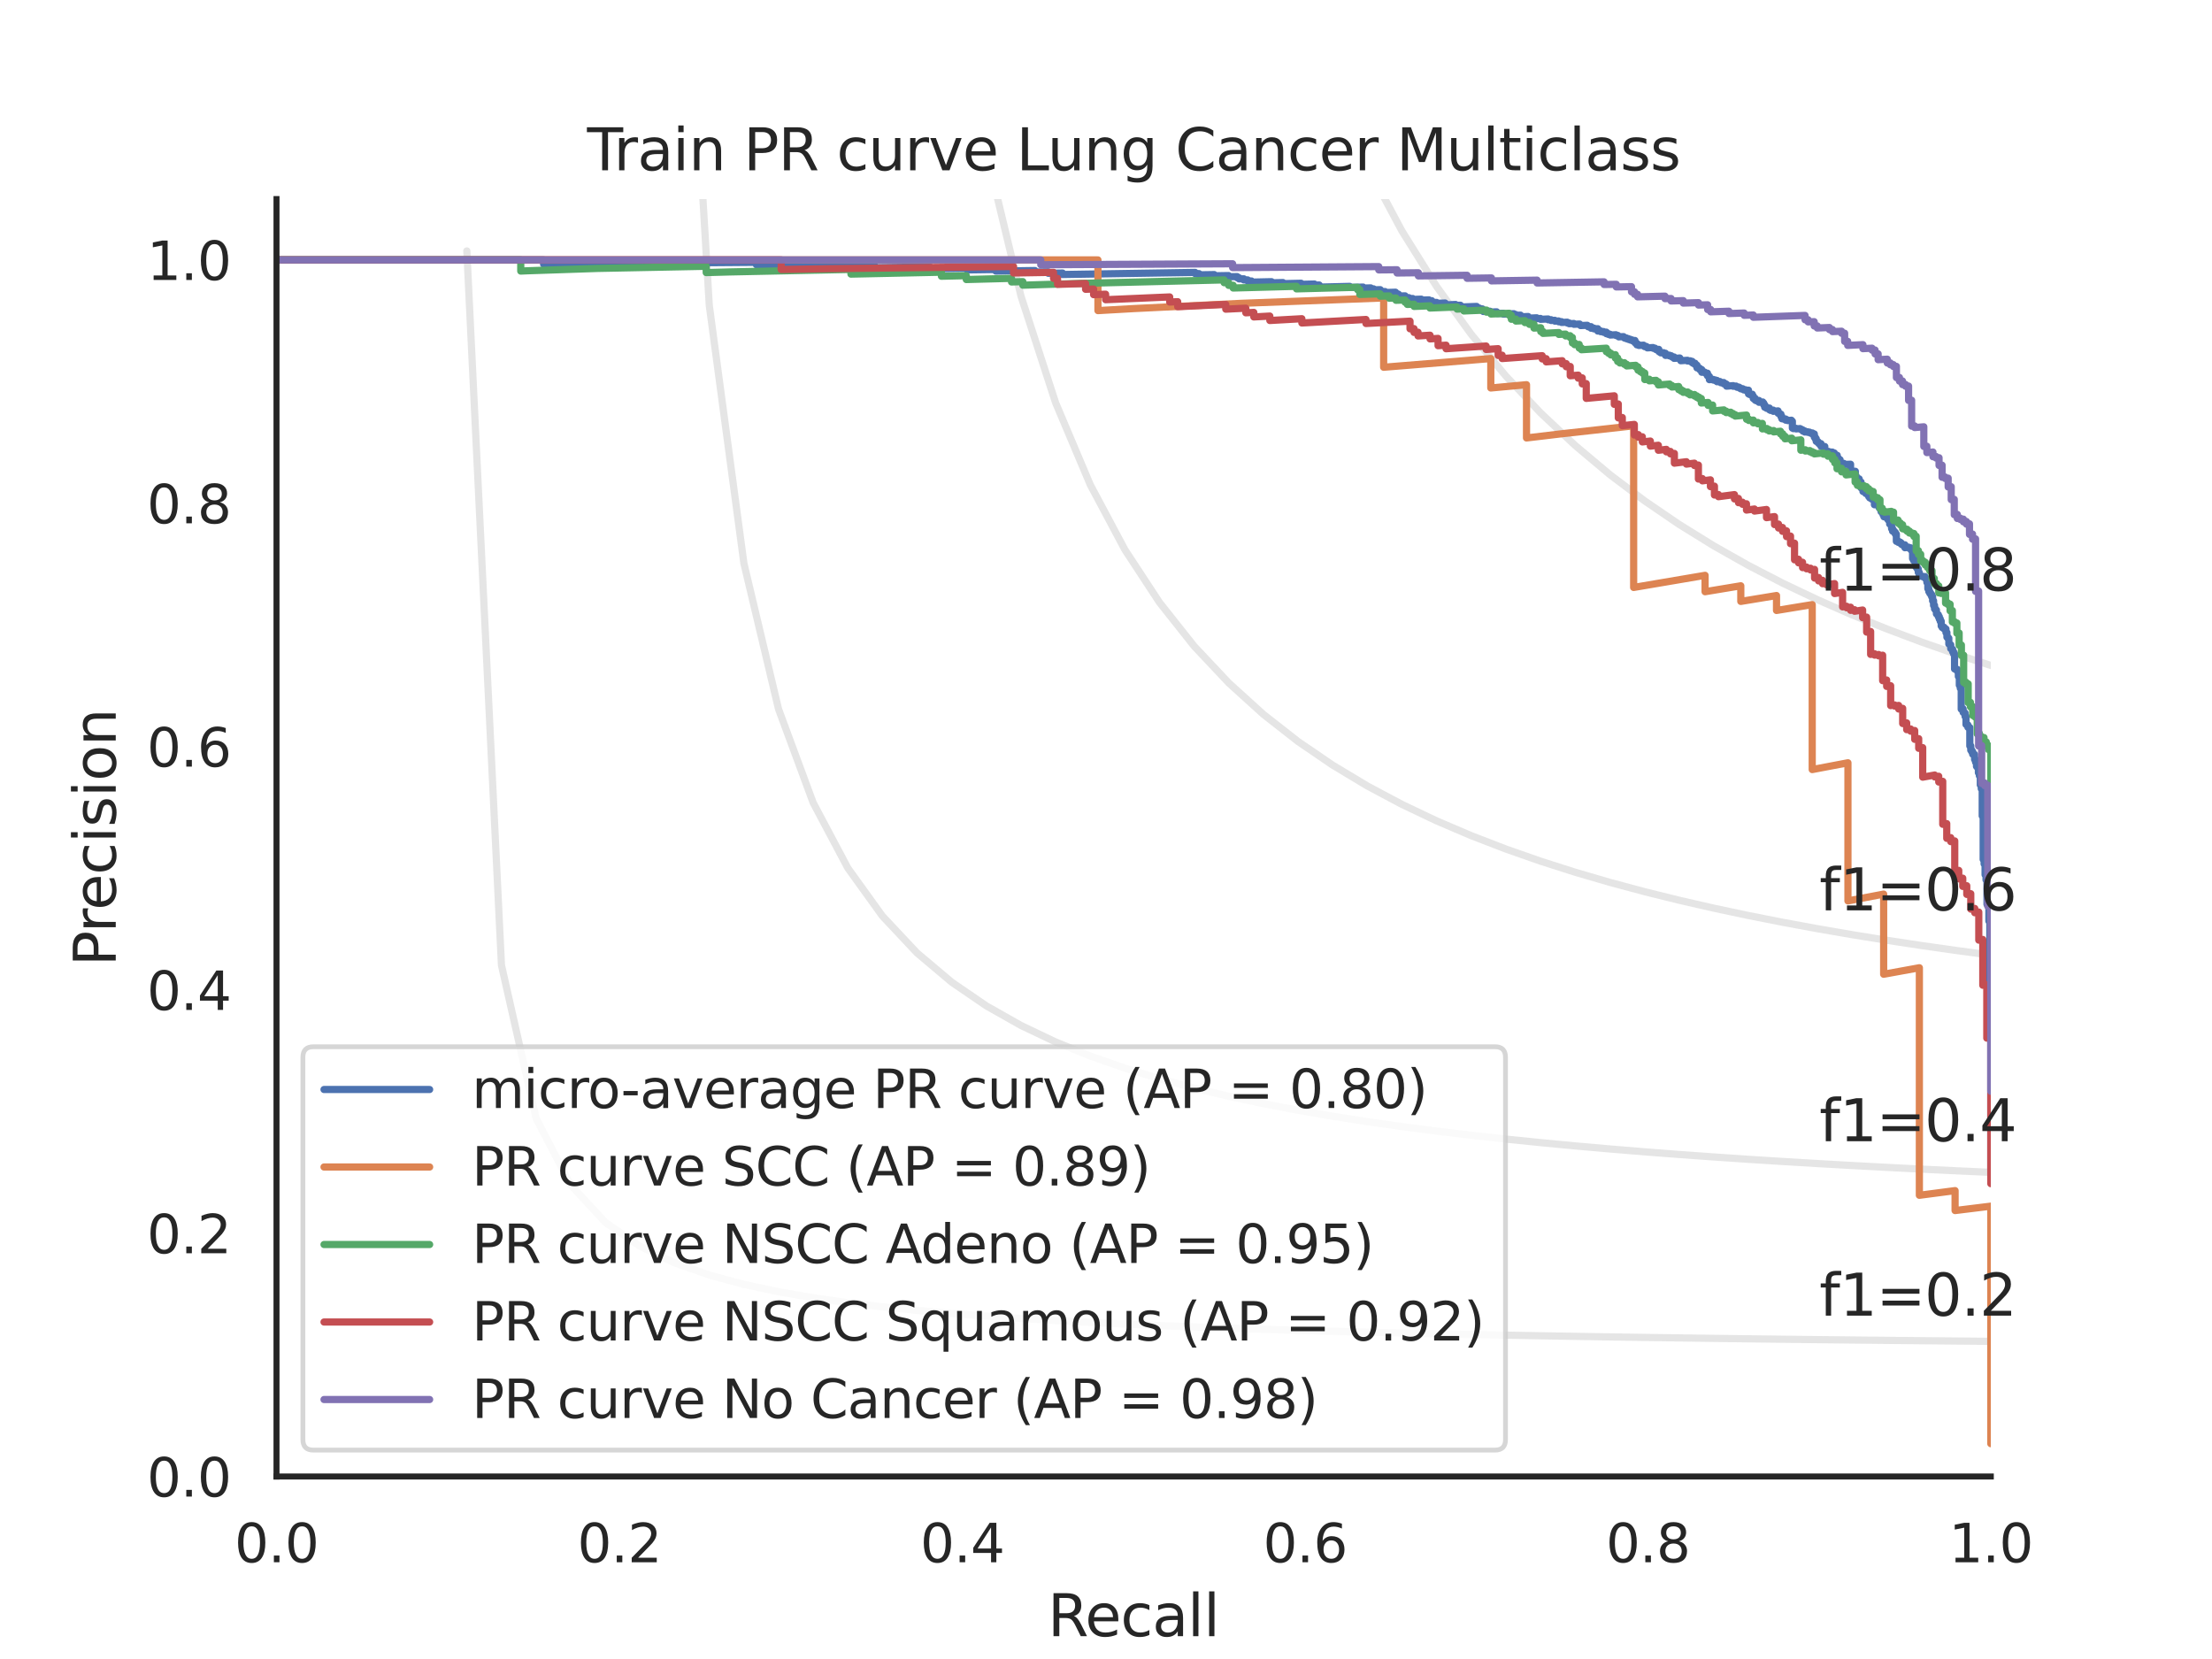 <?xml version="1.0" encoding="utf-8" standalone="no"?>
<!DOCTYPE svg PUBLIC "-//W3C//DTD SVG 1.1//EN"
  "http://www.w3.org/Graphics/SVG/1.1/DTD/svg11.dtd">
<svg xmlns:xlink="http://www.w3.org/1999/xlink" width="460.8pt" height="345.6pt" viewBox="0 0 460.8 345.6" xmlns="http://www.w3.org/2000/svg" version="1.1">
 <defs>
  <style type="text/css">*{stroke-linejoin: round; stroke-linecap: butt}</style>
 </defs>
 <g id="figure_1">
  <g id="patch_1">
   <path d="M 0 345.6 
L 460.8 345.6 
L 460.8 0 
L 0 0 
z
" style="fill: #ffffff"/>
  </g>
  <g id="axes_1">
   <g id="patch_2">
    <path d="M 57.6 307.584 
L 414.72 307.584 
L 414.72 41.472 
L 57.6 41.472 
z
" style="fill: #ffffff"/>
   </g>
   <g id="matplotlib.axis_1">
    <g id="xtick_1">
     <g id="text_1">
      <!-- 0.0 -->
      <g style="fill: #262626" transform="translate(48.853 325.442) scale(0.11 -0.11)">
       <defs>
        <path id="DejaVuSans-30" d="M 2034 4250 
Q 1547 4250 1301 3770 
Q 1056 3291 1056 2328 
Q 1056 1369 1301 889 
Q 1547 409 2034 409 
Q 2525 409 2770 889 
Q 3016 1369 3016 2328 
Q 3016 3291 2770 3770 
Q 2525 4250 2034 4250 
z
M 2034 4750 
Q 2819 4750 3233 4129 
Q 3647 3509 3647 2328 
Q 3647 1150 3233 529 
Q 2819 -91 2034 -91 
Q 1250 -91 836 529 
Q 422 1150 422 2328 
Q 422 3509 836 4129 
Q 1250 4750 2034 4750 
z
" transform="scale(0.016)"/>
        <path id="DejaVuSans-2e" d="M 684 794 
L 1344 794 
L 1344 0 
L 684 0 
L 684 794 
z
" transform="scale(0.016)"/>
       </defs>
       <use xlink:href="#DejaVuSans-30"/>
       <use xlink:href="#DejaVuSans-2e" x="63.623"/>
       <use xlink:href="#DejaVuSans-30" x="95.41"/>
      </g>
     </g>
    </g>
    <g id="xtick_2">
     <g id="text_2">
      <!-- 0.2 -->
      <g style="fill: #262626" transform="translate(120.277 325.442) scale(0.11 -0.11)">
       <defs>
        <path id="DejaVuSans-32" d="M 1228 531 
L 3431 531 
L 3431 0 
L 469 0 
L 469 531 
Q 828 903 1448 1529 
Q 2069 2156 2228 2338 
Q 2531 2678 2651 2914 
Q 2772 3150 2772 3378 
Q 2772 3750 2511 3984 
Q 2250 4219 1831 4219 
Q 1534 4219 1204 4116 
Q 875 4013 500 3803 
L 500 4441 
Q 881 4594 1212 4672 
Q 1544 4750 1819 4750 
Q 2544 4750 2975 4387 
Q 3406 4025 3406 3419 
Q 3406 3131 3298 2873 
Q 3191 2616 2906 2266 
Q 2828 2175 2409 1742 
Q 1991 1309 1228 531 
z
" transform="scale(0.016)"/>
       </defs>
       <use xlink:href="#DejaVuSans-30"/>
       <use xlink:href="#DejaVuSans-2e" x="63.623"/>
       <use xlink:href="#DejaVuSans-32" x="95.41"/>
      </g>
     </g>
    </g>
    <g id="xtick_3">
     <g id="text_3">
      <!-- 0.4 -->
      <g style="fill: #262626" transform="translate(191.701 325.442) scale(0.11 -0.11)">
       <defs>
        <path id="DejaVuSans-34" d="M 2419 4116 
L 825 1625 
L 2419 1625 
L 2419 4116 
z
M 2253 4666 
L 3047 4666 
L 3047 1625 
L 3713 1625 
L 3713 1100 
L 3047 1100 
L 3047 0 
L 2419 0 
L 2419 1100 
L 313 1100 
L 313 1709 
L 2253 4666 
z
" transform="scale(0.016)"/>
       </defs>
       <use xlink:href="#DejaVuSans-30"/>
       <use xlink:href="#DejaVuSans-2e" x="63.623"/>
       <use xlink:href="#DejaVuSans-34" x="95.41"/>
      </g>
     </g>
    </g>
    <g id="xtick_4">
     <g id="text_4">
      <!-- 0.6 -->
      <g style="fill: #262626" transform="translate(263.125 325.442) scale(0.11 -0.11)">
       <defs>
        <path id="DejaVuSans-36" d="M 2113 2584 
Q 1688 2584 1439 2293 
Q 1191 2003 1191 1497 
Q 1191 994 1439 701 
Q 1688 409 2113 409 
Q 2538 409 2786 701 
Q 3034 994 3034 1497 
Q 3034 2003 2786 2293 
Q 2538 2584 2113 2584 
z
M 3366 4563 
L 3366 3988 
Q 3128 4100 2886 4159 
Q 2644 4219 2406 4219 
Q 1781 4219 1451 3797 
Q 1122 3375 1075 2522 
Q 1259 2794 1537 2939 
Q 1816 3084 2150 3084 
Q 2853 3084 3261 2657 
Q 3669 2231 3669 1497 
Q 3669 778 3244 343 
Q 2819 -91 2113 -91 
Q 1303 -91 875 529 
Q 447 1150 447 2328 
Q 447 3434 972 4092 
Q 1497 4750 2381 4750 
Q 2619 4750 2861 4703 
Q 3103 4656 3366 4563 
z
" transform="scale(0.016)"/>
       </defs>
       <use xlink:href="#DejaVuSans-30"/>
       <use xlink:href="#DejaVuSans-2e" x="63.623"/>
       <use xlink:href="#DejaVuSans-36" x="95.41"/>
      </g>
     </g>
    </g>
    <g id="xtick_5">
     <g id="text_5">
      <!-- 0.8 -->
      <g style="fill: #262626" transform="translate(334.549 325.442) scale(0.11 -0.11)">
       <defs>
        <path id="DejaVuSans-38" d="M 2034 2216 
Q 1584 2216 1326 1975 
Q 1069 1734 1069 1313 
Q 1069 891 1326 650 
Q 1584 409 2034 409 
Q 2484 409 2743 651 
Q 3003 894 3003 1313 
Q 3003 1734 2745 1975 
Q 2488 2216 2034 2216 
z
M 1403 2484 
Q 997 2584 770 2862 
Q 544 3141 544 3541 
Q 544 4100 942 4425 
Q 1341 4750 2034 4750 
Q 2731 4750 3128 4425 
Q 3525 4100 3525 3541 
Q 3525 3141 3298 2862 
Q 3072 2584 2669 2484 
Q 3125 2378 3379 2068 
Q 3634 1759 3634 1313 
Q 3634 634 3220 271 
Q 2806 -91 2034 -91 
Q 1263 -91 848 271 
Q 434 634 434 1313 
Q 434 1759 690 2068 
Q 947 2378 1403 2484 
z
M 1172 3481 
Q 1172 3119 1398 2916 
Q 1625 2713 2034 2713 
Q 2441 2713 2670 2916 
Q 2900 3119 2900 3481 
Q 2900 3844 2670 4047 
Q 2441 4250 2034 4250 
Q 1625 4250 1398 4047 
Q 1172 3844 1172 3481 
z
" transform="scale(0.016)"/>
       </defs>
       <use xlink:href="#DejaVuSans-30"/>
       <use xlink:href="#DejaVuSans-2e" x="63.623"/>
       <use xlink:href="#DejaVuSans-38" x="95.41"/>
      </g>
     </g>
    </g>
    <g id="xtick_6">
     <g id="text_6">
      <!-- 1.0 -->
      <g style="fill: #262626" transform="translate(405.973 325.442) scale(0.11 -0.11)">
       <defs>
        <path id="DejaVuSans-31" d="M 794 531 
L 1825 531 
L 1825 4091 
L 703 3866 
L 703 4441 
L 1819 4666 
L 2450 4666 
L 2450 531 
L 3481 531 
L 3481 0 
L 794 0 
L 794 531 
z
" transform="scale(0.016)"/>
       </defs>
       <use xlink:href="#DejaVuSans-31"/>
       <use xlink:href="#DejaVuSans-2e" x="63.623"/>
       <use xlink:href="#DejaVuSans-30" x="95.41"/>
      </g>
     </g>
    </g>
    <g id="text_7">
     <!-- Recall -->
     <g style="fill: #262626" transform="translate(218.259 340.848) scale(0.12 -0.12)">
      <defs>
       <path id="DejaVuSans-52" d="M 2841 2188 
Q 3044 2119 3236 1894 
Q 3428 1669 3622 1275 
L 4263 0 
L 3584 0 
L 2988 1197 
Q 2756 1666 2539 1819 
Q 2322 1972 1947 1972 
L 1259 1972 
L 1259 0 
L 628 0 
L 628 4666 
L 2053 4666 
Q 2853 4666 3247 4331 
Q 3641 3997 3641 3322 
Q 3641 2881 3436 2590 
Q 3231 2300 2841 2188 
z
M 1259 4147 
L 1259 2491 
L 2053 2491 
Q 2509 2491 2742 2702 
Q 2975 2913 2975 3322 
Q 2975 3731 2742 3939 
Q 2509 4147 2053 4147 
L 1259 4147 
z
" transform="scale(0.016)"/>
       <path id="DejaVuSans-65" d="M 3597 1894 
L 3597 1613 
L 953 1613 
Q 991 1019 1311 708 
Q 1631 397 2203 397 
Q 2534 397 2845 478 
Q 3156 559 3463 722 
L 3463 178 
Q 3153 47 2828 -22 
Q 2503 -91 2169 -91 
Q 1331 -91 842 396 
Q 353 884 353 1716 
Q 353 2575 817 3079 
Q 1281 3584 2069 3584 
Q 2775 3584 3186 3129 
Q 3597 2675 3597 1894 
z
M 3022 2063 
Q 3016 2534 2758 2815 
Q 2500 3097 2075 3097 
Q 1594 3097 1305 2825 
Q 1016 2553 972 2059 
L 3022 2063 
z
" transform="scale(0.016)"/>
       <path id="DejaVuSans-63" d="M 3122 3366 
L 3122 2828 
Q 2878 2963 2633 3030 
Q 2388 3097 2138 3097 
Q 1578 3097 1268 2742 
Q 959 2388 959 1747 
Q 959 1106 1268 751 
Q 1578 397 2138 397 
Q 2388 397 2633 464 
Q 2878 531 3122 666 
L 3122 134 
Q 2881 22 2623 -34 
Q 2366 -91 2075 -91 
Q 1284 -91 818 406 
Q 353 903 353 1747 
Q 353 2603 823 3093 
Q 1294 3584 2113 3584 
Q 2378 3584 2631 3529 
Q 2884 3475 3122 3366 
z
" transform="scale(0.016)"/>
       <path id="DejaVuSans-61" d="M 2194 1759 
Q 1497 1759 1228 1600 
Q 959 1441 959 1056 
Q 959 750 1161 570 
Q 1363 391 1709 391 
Q 2188 391 2477 730 
Q 2766 1069 2766 1631 
L 2766 1759 
L 2194 1759 
z
M 3341 1997 
L 3341 0 
L 2766 0 
L 2766 531 
Q 2569 213 2275 61 
Q 1981 -91 1556 -91 
Q 1019 -91 701 211 
Q 384 513 384 1019 
Q 384 1609 779 1909 
Q 1175 2209 1959 2209 
L 2766 2209 
L 2766 2266 
Q 2766 2663 2505 2880 
Q 2244 3097 1772 3097 
Q 1472 3097 1187 3025 
Q 903 2953 641 2809 
L 641 3341 
Q 956 3463 1253 3523 
Q 1550 3584 1831 3584 
Q 2591 3584 2966 3190 
Q 3341 2797 3341 1997 
z
" transform="scale(0.016)"/>
       <path id="DejaVuSans-6c" d="M 603 4863 
L 1178 4863 
L 1178 0 
L 603 0 
L 603 4863 
z
" transform="scale(0.016)"/>
      </defs>
      <use xlink:href="#DejaVuSans-52"/>
      <use xlink:href="#DejaVuSans-65" x="64.982"/>
      <use xlink:href="#DejaVuSans-63" x="126.506"/>
      <use xlink:href="#DejaVuSans-61" x="181.486"/>
      <use xlink:href="#DejaVuSans-6c" x="242.766"/>
      <use xlink:href="#DejaVuSans-6c" x="270.549"/>
     </g>
    </g>
   </g>
   <g id="matplotlib.axis_2">
    <g id="ytick_1">
     <g id="text_8">
      <!-- 0.0 -->
      <g style="fill: #262626" transform="translate(30.607 311.763) scale(0.11 -0.11)">
       <use xlink:href="#DejaVuSans-30"/>
       <use xlink:href="#DejaVuSans-2e" x="63.623"/>
       <use xlink:href="#DejaVuSans-30" x="95.41"/>
      </g>
     </g>
    </g>
    <g id="ytick_2">
     <g id="text_9">
      <!-- 0.2 -->
      <g style="fill: #262626" transform="translate(30.607 261.075) scale(0.11 -0.11)">
       <use xlink:href="#DejaVuSans-30"/>
       <use xlink:href="#DejaVuSans-2e" x="63.623"/>
       <use xlink:href="#DejaVuSans-32" x="95.41"/>
      </g>
     </g>
    </g>
    <g id="ytick_3">
     <g id="text_10">
      <!-- 0.4 -->
      <g style="fill: #262626" transform="translate(30.607 210.387) scale(0.11 -0.11)">
       <use xlink:href="#DejaVuSans-30"/>
       <use xlink:href="#DejaVuSans-2e" x="63.623"/>
       <use xlink:href="#DejaVuSans-34" x="95.41"/>
      </g>
     </g>
    </g>
    <g id="ytick_4">
     <g id="text_11">
      <!-- 0.6 -->
      <g style="fill: #262626" transform="translate(30.607 159.699) scale(0.11 -0.11)">
       <use xlink:href="#DejaVuSans-30"/>
       <use xlink:href="#DejaVuSans-2e" x="63.623"/>
       <use xlink:href="#DejaVuSans-36" x="95.41"/>
      </g>
     </g>
    </g>
    <g id="ytick_5">
     <g id="text_12">
      <!-- 0.8 -->
      <g style="fill: #262626" transform="translate(30.607 109.011) scale(0.11 -0.11)">
       <use xlink:href="#DejaVuSans-30"/>
       <use xlink:href="#DejaVuSans-2e" x="63.623"/>
       <use xlink:href="#DejaVuSans-38" x="95.41"/>
      </g>
     </g>
    </g>
    <g id="ytick_6">
     <g id="text_13">
      <!-- 1.0 -->
      <g style="fill: #262626" transform="translate(30.607 58.323) scale(0.11 -0.11)">
       <use xlink:href="#DejaVuSans-31"/>
       <use xlink:href="#DejaVuSans-2e" x="63.623"/>
       <use xlink:href="#DejaVuSans-30" x="95.41"/>
      </g>
     </g>
    </g>
    <g id="text_14">
     <!-- Precision -->
     <g style="fill: #262626" transform="translate(24.111 201.296) rotate(-90) scale(0.12 -0.12)">
      <defs>
       <path id="DejaVuSans-50" d="M 1259 4147 
L 1259 2394 
L 2053 2394 
Q 2494 2394 2734 2622 
Q 2975 2850 2975 3272 
Q 2975 3691 2734 3919 
Q 2494 4147 2053 4147 
L 1259 4147 
z
M 628 4666 
L 2053 4666 
Q 2838 4666 3239 4311 
Q 3641 3956 3641 3272 
Q 3641 2581 3239 2228 
Q 2838 1875 2053 1875 
L 1259 1875 
L 1259 0 
L 628 0 
L 628 4666 
z
" transform="scale(0.016)"/>
       <path id="DejaVuSans-72" d="M 2631 2963 
Q 2534 3019 2420 3045 
Q 2306 3072 2169 3072 
Q 1681 3072 1420 2755 
Q 1159 2438 1159 1844 
L 1159 0 
L 581 0 
L 581 3500 
L 1159 3500 
L 1159 2956 
Q 1341 3275 1631 3429 
Q 1922 3584 2338 3584 
Q 2397 3584 2469 3576 
Q 2541 3569 2628 3553 
L 2631 2963 
z
" transform="scale(0.016)"/>
       <path id="DejaVuSans-69" d="M 603 3500 
L 1178 3500 
L 1178 0 
L 603 0 
L 603 3500 
z
M 603 4863 
L 1178 4863 
L 1178 4134 
L 603 4134 
L 603 4863 
z
" transform="scale(0.016)"/>
       <path id="DejaVuSans-73" d="M 2834 3397 
L 2834 2853 
Q 2591 2978 2328 3040 
Q 2066 3103 1784 3103 
Q 1356 3103 1142 2972 
Q 928 2841 928 2578 
Q 928 2378 1081 2264 
Q 1234 2150 1697 2047 
L 1894 2003 
Q 2506 1872 2764 1633 
Q 3022 1394 3022 966 
Q 3022 478 2636 193 
Q 2250 -91 1575 -91 
Q 1294 -91 989 -36 
Q 684 19 347 128 
L 347 722 
Q 666 556 975 473 
Q 1284 391 1588 391 
Q 1994 391 2212 530 
Q 2431 669 2431 922 
Q 2431 1156 2273 1281 
Q 2116 1406 1581 1522 
L 1381 1569 
Q 847 1681 609 1914 
Q 372 2147 372 2553 
Q 372 3047 722 3315 
Q 1072 3584 1716 3584 
Q 2034 3584 2315 3537 
Q 2597 3491 2834 3397 
z
" transform="scale(0.016)"/>
       <path id="DejaVuSans-6f" d="M 1959 3097 
Q 1497 3097 1228 2736 
Q 959 2375 959 1747 
Q 959 1119 1226 758 
Q 1494 397 1959 397 
Q 2419 397 2687 759 
Q 2956 1122 2956 1747 
Q 2956 2369 2687 2733 
Q 2419 3097 1959 3097 
z
M 1959 3584 
Q 2709 3584 3137 3096 
Q 3566 2609 3566 1747 
Q 3566 888 3137 398 
Q 2709 -91 1959 -91 
Q 1206 -91 779 398 
Q 353 888 353 1747 
Q 353 2609 779 3096 
Q 1206 3584 1959 3584 
z
" transform="scale(0.016)"/>
       <path id="DejaVuSans-6e" d="M 3513 2113 
L 3513 0 
L 2938 0 
L 2938 2094 
Q 2938 2591 2744 2837 
Q 2550 3084 2163 3084 
Q 1697 3084 1428 2787 
Q 1159 2491 1159 1978 
L 1159 0 
L 581 0 
L 581 3500 
L 1159 3500 
L 1159 2956 
Q 1366 3272 1645 3428 
Q 1925 3584 2291 3584 
Q 2894 3584 3203 3211 
Q 3513 2838 3513 2113 
z
" transform="scale(0.016)"/>
      </defs>
      <use xlink:href="#DejaVuSans-50"/>
      <use xlink:href="#DejaVuSans-72" x="58.553"/>
      <use xlink:href="#DejaVuSans-65" x="97.416"/>
      <use xlink:href="#DejaVuSans-63" x="158.939"/>
      <use xlink:href="#DejaVuSans-69" x="213.92"/>
      <use xlink:href="#DejaVuSans-73" x="241.703"/>
      <use xlink:href="#DejaVuSans-69" x="293.803"/>
      <use xlink:href="#DejaVuSans-6f" x="321.586"/>
      <use xlink:href="#DejaVuSans-6e" x="382.768"/>
     </g>
    </g>
   </g>
   <g id="line2d_1">
    <path d="M 97.248 52.267 
L 104.463 201.073 
L 111.678 232.96 
L 118.893 246.859 
L 126.109 254.643 
L 133.324 259.62 
L 140.539 263.076 
L 147.755 265.615 
L 154.97 267.561 
L 162.185 269.099 
L 169.4 270.345 
L 176.616 271.375 
L 183.831 272.241 
L 191.046 272.979 
L 198.262 273.616 
L 205.477 274.171 
L 212.692 274.658 
L 219.907 275.091 
L 227.123 275.476 
L 234.338 275.822 
L 241.553 276.135 
L 248.769 276.418 
L 255.984 276.676 
L 263.199 276.912 
L 270.414 277.129 
L 277.63 277.33 
L 284.845 277.515 
L 292.06 277.686 
L 299.275 277.846 
L 306.491 277.994 
L 313.706 278.133 
L 320.921 278.264 
L 328.137 278.386 
L 335.352 278.501 
L 342.567 278.609 
L 349.782 278.711 
L 356.998 278.808 
L 364.213 278.899 
L 371.428 278.986 
L 378.644 279.068 
L 385.859 279.146 
L 393.074 279.221 
L 400.289 279.292 
L 407.505 279.359 
L 414.72 279.424 
" clip-path="url(#p7b90e8956a)" style="fill: none; stroke: #808080; stroke-opacity: 0.2; stroke-width: 1.5; stroke-linecap: round"/>
   </g>
   <g id="line2d_2">
    <path d="M 143.905 -1 
L 147.755 63.611 
L 154.97 117.362 
L 162.185 147.722 
L 169.4 167.231 
L 176.616 180.825 
L 183.831 190.84 
L 191.046 198.524 
L 198.262 204.607 
L 205.477 209.542 
L 212.692 213.626 
L 219.907 217.061 
L 227.123 219.991 
L 234.338 222.519 
L 241.553 224.724 
L 248.769 226.662 
L 255.984 228.38 
L 263.199 229.914 
L 270.414 231.291 
L 277.63 232.534 
L 284.845 233.662 
L 292.06 234.69 
L 299.275 235.631 
L 306.491 236.496 
L 313.706 237.293 
L 320.921 238.03 
L 328.137 238.714 
L 335.352 239.349 
L 342.567 239.942 
L 349.782 240.496 
L 356.998 241.015 
L 364.213 241.503 
L 371.428 241.961 
L 378.644 242.393 
L 385.859 242.8 
L 393.074 243.185 
L 400.289 243.55 
L 407.505 243.896 
L 414.72 244.224 
" clip-path="url(#p7b90e8956a)" style="fill: none; stroke: #808080; stroke-opacity: 0.2; stroke-width: 1.5; stroke-linecap: round"/>
   </g>
   <g id="line2d_3">
    <path d="M 200.009 -1 
L 205.477 31.611 
L 212.692 61.693 
L 219.907 83.907 
L 227.123 100.983 
L 234.338 114.518 
L 241.553 125.511 
L 248.769 134.616 
L 255.984 142.281 
L 263.199 148.823 
L 270.414 154.471 
L 277.63 159.398 
L 284.845 163.732 
L 292.06 167.575 
L 299.275 171.006 
L 306.491 174.088 
L 313.706 176.871 
L 320.921 179.398 
L 328.137 181.701 
L 335.352 183.809 
L 342.567 185.746 
L 349.782 187.532 
L 356.998 189.184 
L 364.213 190.716 
L 371.428 192.142 
L 378.644 193.471 
L 385.859 194.714 
L 393.074 195.878 
L 400.289 196.971 
L 407.505 197.998 
L 414.72 198.967 
" clip-path="url(#p7b90e8956a)" style="fill: none; stroke: #808080; stroke-opacity: 0.2; stroke-width: 1.5; stroke-linecap: round"/>
   </g>
   <g id="line2d_4">
    <path d="M 270.344 -1 
L 270.414 -0.768 
L 277.63 18.581 
L 284.845 34.622 
L 292.06 48.136 
L 299.275 59.676 
L 306.491 69.647 
L 313.706 78.346 
L 320.921 86.004 
L 328.137 92.796 
L 335.352 98.862 
L 342.567 104.312 
L 349.782 109.235 
L 356.998 113.705 
L 364.213 117.78 
L 371.428 121.512 
L 378.644 124.941 
L 385.859 128.104 
L 393.074 131.029 
L 400.289 133.744 
L 407.505 136.269 
L 414.72 138.624 
" clip-path="url(#p7b90e8956a)" style="fill: none; stroke: #808080; stroke-opacity: 0.2; stroke-width: 1.5; stroke-linecap: round"/>
   </g>
   <g id="line2d_5">
    <path d="M 414.72 243.547 
L 414.72 213.874 
L 414.521 213.907 
L 414.521 213.81 
L 414.521 191.851 
L 414.323 191.886 
L 414.323 191.798 
L 414.323 188.494 
L 414.124 188.529 
L 414.124 188.435 
L 414.124 188.342 
L 413.925 188.377 
L 413.925 188.283 
L 413.925 183.256 
L 413.726 183.292 
L 413.726 183.189 
L 413.726 182.193 
L 413.528 182.229 
L 413.528 182.125 
L 413.528 179.937 
L 413.329 179.973 
L 413.329 179.865 
L 413.329 178.996 
L 413.13 179.032 
L 413.13 178.922 
L 413.13 169.939 
L 412.931 169.974 
L 412.931 169.89 
L 412.931 164.273 
L 412.733 164.307 
L 412.733 164.217 
L 412.733 163.487 
L 412.534 163.522 
L 412.534 163.43 
L 412.534 161.57 
L 412.335 161.605 
L 412.335 161.51 
L 412.335 160.942 
L 412.136 160.977 
L 412.136 160.882 
L 412.136 159.875 
L 411.938 159.91 
L 411.938 159.813 
L 411.938 159.62 
L 411.739 159.654 
L 411.739 159.557 
L 411.739 158.728 
L 411.54 158.762 
L 411.54 158.664 
L 411.54 158.171 
L 411.342 158.205 
L 411.342 158.106 
L 411.342 157.159 
L 410.944 157.128 
L 410.944 156.573 
L 410.745 156.608 
L 410.745 156.506 
L 410.745 156.252 
L 410.547 156.287 
L 410.547 156.185 
L 410.547 155.366 
L 410.348 155.4 
L 410.348 155.297 
L 410.348 151.547 
L 409.95 151.506 
L 409.95 151.016 
L 409.752 151.05 
L 409.752 150.941 
L 409.752 150.886 
L 409.553 150.92 
L 409.553 150.811 
L 409.553 149.206 
L 409.354 149.24 
L 409.354 149.128 
L 409.354 148.51 
L 409.156 148.543 
L 409.156 148.487 
L 409.156 148.374 
L 408.957 148.407 
L 408.957 148.351 
L 408.957 147.669 
L 408.559 147.736 
L 408.559 147.679 
L 408.559 143.336 
L 408.361 143.369 
L 408.361 143.309 
L 408.361 142.703 
L 408.162 142.736 
L 408.162 142.675 
L 408.162 140.892 
L 407.963 140.924 
L 407.963 140.862 
L 407.963 139.798 
L 407.764 139.83 
L 407.764 139.767 
L 407.764 139.451 
L 407.367 139.452 
L 407.367 139.325 
L 407.168 139.357 
L 407.168 139.294 
L 407.168 136.188 
L 406.969 136.22 
L 406.969 136.154 
L 406.969 135.757 
L 406.771 135.788 
L 406.771 135.722 
L 406.771 135.257 
L 406.572 135.288 
L 406.572 135.221 
L 406.572 135.088 
L 406.373 135.119 
L 406.373 135.052 
L 406.373 134.313 
L 406.175 134.344 
L 406.175 134.276 
L 406.175 134.141 
L 405.976 134.172 
L 405.976 134.105 
L 405.976 132.946 
L 405.777 132.976 
L 405.777 132.908 
L 405.777 132.701 
L 405.578 132.732 
L 405.578 132.663 
L 405.578 131.763 
L 405.38 131.793 
L 405.38 131.724 
L 405.38 131.023 
L 404.982 131.014 
L 404.982 130.662 
L 404.585 130.723 
L 404.585 130.652 
L 404.585 130.369 
L 404.386 130.399 
L 404.386 130.328 
L 404.386 129.4 
L 404.187 129.43 
L 404.187 129.358 
L 404.187 128.926 
L 403.989 128.956 
L 403.989 128.884 
L 403.989 128.449 
L 403.79 128.48 
L 403.79 128.407 
L 403.79 128.043 
L 403.591 128.073 
L 403.591 128 
L 403.591 127.853 
L 403.392 127.883 
L 403.392 127.81 
L 403.392 127.074 
L 403.194 127.104 
L 403.194 127.03 
L 403.194 126.808 
L 402.995 126.838 
L 402.995 126.764 
L 402.995 126.093 
L 402.796 126.123 
L 402.796 126.048 
L 402.796 125.145 
L 402.597 125.174 
L 402.597 125.099 
L 402.597 124.262 
L 402.399 124.292 
L 402.399 124.215 
L 402.399 123.832 
L 402.2 123.861 
L 402.2 123.784 
L 402.2 123.553 
L 402.001 123.583 
L 402.001 123.505 
L 402.001 123.196 
L 401.802 123.225 
L 401.802 123.148 
L 401.802 122.604 
L 401.604 122.633 
L 401.604 122.555 
L 401.604 121.298 
L 401.405 121.326 
L 401.405 121.247 
L 401.405 120.611 
L 401.206 120.64 
L 401.206 120.56 
L 401.206 120.4 
L 401.008 120.428 
L 401.008 120.348 
L 401.008 120.108 
L 400.411 120.112 
L 400.411 120.032 
L 400.014 120.008 
L 400.014 119.766 
L 399.815 119.794 
L 399.815 119.713 
L 399.815 119.227 
L 399.616 119.255 
L 399.616 119.174 
L 399.616 118.52 
L 399.418 118.548 
L 399.418 118.466 
L 399.418 118.22 
L 399.219 118.247 
L 399.219 118.165 
L 399.219 117.918 
L 399.02 117.946 
L 399.02 117.863 
L 399.02 116.698 
L 398.623 116.753 
L 398.623 116.67 
L 398.623 116.334 
L 398.424 116.361 
L 398.424 116.277 
L 398.424 114.664 
L 398.225 114.691 
L 398.225 114.605 
L 398.225 114.433 
L 398.027 114.46 
L 398.027 114.374 
L 398.027 114.116 
L 397.629 114.169 
L 397.629 114.083 
L 397.629 113.997 
L 396.834 114.104 
L 396.834 114.017 
L 396.834 113.496 
L 396.238 113.489 
L 396.238 113.314 
L 396.039 113.341 
L 396.039 113.253 
L 396.039 113.078 
L 395.841 113.105 
L 395.841 113.017 
L 395.841 112.929 
L 395.443 112.982 
L 395.443 112.894 
L 395.443 112.718 
L 395.046 112.771 
L 395.046 112.683 
L 395.046 111.26 
L 394.847 111.287 
L 394.847 111.197 
L 394.847 110.928 
L 394.648 110.954 
L 394.648 110.864 
L 394.648 110.683 
L 394.251 110.645 
L 394.251 110.101 
L 394.052 110.127 
L 394.052 110.036 
L 394.052 109.306 
L 393.853 109.331 
L 393.853 109.24 
L 393.853 109.148 
L 393.654 109.173 
L 393.654 109.081 
L 393.654 108.436 
L 393.456 108.461 
L 393.456 108.368 
L 393.456 108.183 
L 393.257 108.208 
L 393.257 108.115 
L 393.257 107.929 
L 393.058 107.954 
L 393.058 107.861 
L 393.058 107.674 
L 392.462 107.656 
L 392.462 107.187 
L 392.263 107.212 
L 392.263 107.118 
L 392.263 106.646 
L 391.866 106.6 
L 391.866 106.03 
L 391.667 106.055 
L 391.667 105.959 
L 391.667 105.768 
L 391.468 105.793 
L 391.468 105.697 
L 391.468 105.41 
L 391.27 105.434 
L 391.27 105.338 
L 391.27 105.145 
L 390.475 105.146 
L 390.475 103.981 
L 389.879 103.955 
L 389.879 103.759 
L 389.481 103.709 
L 389.481 103.414 
L 389.282 103.438 
L 389.282 103.339 
L 389.282 102.944 
L 389.084 102.967 
L 389.084 102.868 
L 389.084 102.769 
L 388.686 102.816 
L 388.686 102.717 
L 388.686 102.518 
L 388.289 102.465 
L 388.289 102.365 
L 388.09 102.389 
L 388.09 102.289 
L 388.09 101.687 
L 387.693 101.633 
L 387.693 100.417 
L 387.494 100.44 
L 387.494 100.337 
L 387.494 100.235 
L 387.295 100.258 
L 387.295 100.156 
L 387.295 99.746 
L 386.898 99.791 
L 386.898 99.688 
L 386.898 99.585 
L 386.699 99.607 
L 386.699 99.504 
L 386.699 99.194 
L 386.5 99.217 
L 386.5 99.113 
L 386.5 98.177 
L 385.705 98.16 
L 385.705 97.95 
L 385.507 97.972 
L 385.507 97.867 
L 385.507 96.704 
L 384.115 96.748 
L 384.115 96.534 
L 383.519 96.491 
L 383.519 96.277 
L 383.32 96.298 
L 383.32 96.191 
L 383.32 95.759 
L 382.923 95.802 
L 382.923 95.694 
L 382.923 95.369 
L 382.724 95.39 
L 382.724 95.281 
L 382.724 94.845 
L 382.128 94.908 
L 382.128 94.799 
L 382.128 94.36 
L 381.731 94.402 
L 381.731 94.292 
L 381.731 94.182 
L 380.936 94.154 
L 380.936 94.043 
L 380.141 94.015 
L 380.141 93.013 
L 379.743 93.053 
L 379.743 92.941 
L 379.346 92.982 
L 379.346 92.419 
L 378.948 92.459 
L 378.948 92.233 
L 378.75 92.253 
L 378.75 92.027 
L 378.551 92.047 
L 378.551 91.933 
L 378.352 91.953 
L 378.352 91.383 
L 378.153 91.403 
L 378.153 91.059 
L 377.955 91.079 
L 377.955 90.388 
L 377.557 90.427 
L 377.557 90.195 
L 377.16 90.234 
L 377.16 90.118 
L 376.961 90.137 
L 376.961 90.021 
L 376.564 90.059 
L 376.564 89.943 
L 375.967 90 
L 375.967 89.767 
L 375.57 89.805 
L 375.57 89.571 
L 375.371 89.59 
L 375.371 89.473 
L 375.172 89.492 
L 375.172 89.374 
L 374.974 89.393 
L 374.974 89.276 
L 374.179 89.352 
L 374.179 89.234 
L 373.583 89.291 
L 373.583 89.172 
L 373.384 89.191 
L 373.384 87.761 
L 373.185 87.779 
L 373.185 87.539 
L 372.39 87.612 
L 372.39 87.491 
L 371.993 87.528 
L 371.993 87.286 
L 371.595 87.323 
L 371.595 87.201 
L 371.198 87.238 
L 371.198 86.751 
L 370.999 86.769 
L 370.999 86.28 
L 370.8 86.298 
L 370.8 86.175 
L 370.602 86.193 
L 370.602 86.07 
L 370.403 86.088 
L 370.403 85.595 
L 369.409 85.683 
L 369.409 85.435 
L 368.813 85.487 
L 368.813 85.363 
L 368.614 85.38 
L 368.614 85.006 
L 368.018 85.058 
L 368.018 84.808 
L 367.621 84.842 
L 367.621 84.339 
L 367.422 84.356 
L 367.422 83.977 
L 367.223 83.994 
L 367.223 83.741 
L 366.428 83.808 
L 366.428 83.426 
L 365.832 83.476 
L 365.832 83.348 
L 365.633 83.365 
L 365.633 82.98 
L 365.236 83.013 
L 365.236 82.498 
L 365.037 82.514 
L 365.037 82.126 
L 364.441 82.174 
L 364.441 82.044 
L 364.242 82.06 
L 364.242 81.277 
L 363.646 81.325 
L 363.646 81.193 
L 363.249 81.225 
L 363.249 81.093 
L 363.05 81.109 
L 363.05 80.977 
L 362.652 81.008 
L 362.652 80.876 
L 362.454 80.892 
L 362.454 80.76 
L 362.255 80.775 
L 362.255 80.643 
L 361.857 80.674 
L 361.857 80.541 
L 361.659 80.556 
L 361.659 80.423 
L 361.063 80.47 
L 361.063 80.336 
L 359.671 80.444 
L 359.671 80.042 
L 359.473 80.057 
L 359.473 79.923 
L 359.075 79.953 
L 359.075 79.683 
L 358.479 79.729 
L 358.479 79.593 
L 358.28 79.609 
L 358.28 79.473 
L 357.684 79.518 
L 357.684 79.246 
L 357.287 79.276 
L 357.287 79.14 
L 356.889 79.169 
L 356.889 79.033 
L 356.094 79.092 
L 356.094 78.405 
L 355.896 78.419 
L 355.896 78.281 
L 355.697 78.296 
L 355.697 77.741 
L 355.299 77.77 
L 355.299 77.631 
L 355.101 77.645 
L 355.101 77.505 
L 354.504 77.548 
L 354.504 76.988 
L 354.107 77.015 
L 354.107 76.734 
L 353.908 76.748 
L 353.908 76.607 
L 353.511 76.634 
L 353.511 76.067 
L 353.312 76.081 
L 353.312 75.939 
L 353.113 75.952 
L 353.113 75.667 
L 352.716 75.693 
L 352.716 75.55 
L 352.517 75.564 
L 352.517 75.277 
L 352.12 75.303 
L 352.12 75.159 
L 351.523 75.199 
L 351.523 75.054 
L 350.132 75.146 
L 350.132 74.856 
L 349.934 74.868 
L 349.934 74.578 
L 348.741 74.655 
L 348.741 74.362 
L 348.344 74.387 
L 348.344 74.241 
L 348.145 74.253 
L 348.145 74.106 
L 347.748 74.131 
L 347.748 73.984 
L 346.953 74.034 
L 346.953 73.59 
L 346.555 73.615 
L 346.555 73.466 
L 345.959 73.503 
L 345.959 73.354 
L 345.76 73.366 
L 345.76 73.217 
L 345.562 73.229 
L 345.562 72.779 
L 344.965 72.815 
L 344.965 72.665 
L 344.767 72.676 
L 344.767 72.526 
L 344.369 72.549 
L 344.369 72.398 
L 343.177 72.469 
L 343.177 72.317 
L 342.978 72.329 
L 342.978 72.177 
L 342.581 72.2 
L 342.581 72.047 
L 342.382 72.059 
L 342.382 71.906 
L 341.388 71.964 
L 341.388 71.811 
L 340.991 71.834 
L 340.991 71.526 
L 340.792 71.537 
L 340.792 71.383 
L 340.593 71.394 
L 340.593 70.929 
L 339.997 70.962 
L 339.997 70.807 
L 339.6 70.829 
L 339.6 70.673 
L 339.202 70.695 
L 339.202 70.538 
L 338.805 70.56 
L 338.805 70.403 
L 338.407 70.425 
L 338.407 70.267 
L 338.208 70.278 
L 338.208 70.121 
L 337.215 70.174 
L 337.215 70.016 
L 337.016 70.026 
L 337.016 69.868 
L 336.619 69.889 
L 336.619 69.73 
L 335.426 69.793 
L 335.426 69.633 
L 335.029 69.654 
L 335.029 69.494 
L 334.631 69.514 
L 334.631 69.193 
L 334.035 69.224 
L 334.035 69.062 
L 333.439 69.093 
L 333.439 68.931 
L 332.843 68.961 
L 332.843 68.473 
L 332.048 68.513 
L 332.048 68.349 
L 331.452 68.378 
L 331.452 68.05 
L 330.855 68.079 
L 330.855 67.914 
L 330.657 67.924 
L 330.657 67.759 
L 329.266 67.824 
L 329.266 67.658 
L 329.067 67.668 
L 329.067 67.501 
L 327.874 67.557 
L 327.874 67.39 
L 326.881 67.436 
L 326.881 67.268 
L 326.483 67.287 
L 326.483 67.118 
L 325.291 67.173 
L 325.291 67.004 
L 324.695 67.031 
L 324.695 66.861 
L 323.9 66.897 
L 323.9 66.726 
L 323.105 66.762 
L 323.105 66.591 
L 322.509 66.617 
L 322.509 66.445 
L 320.919 66.516 
L 320.919 66.343 
L 320.124 66.378 
L 320.124 66.204 
L 318.335 66.283 
L 318.335 65.932 
L 316.746 66.001 
L 316.746 65.647 
L 315.752 65.689 
L 315.752 65.512 
L 315.354 65.528 
L 315.354 65.35 
L 313.168 65.441 
L 313.168 65.261 
L 311.976 65.311 
L 311.976 65.13 
L 311.777 65.138 
L 311.777 64.957 
L 310.386 65.014 
L 310.386 64.831 
L 308.995 64.888 
L 308.995 64.704 
L 308.796 64.712 
L 308.796 64.343 
L 308.2 64.366 
L 308.2 64.181 
L 307.803 64.197 
L 307.803 64.011 
L 307.604 64.018 
L 307.604 63.832 
L 304.424 63.952 
L 304.424 63.763 
L 304.225 63.771 
L 304.225 63.582 
L 303.232 63.618 
L 303.232 63.428 
L 301.244 63.501 
L 301.244 63.309 
L 301.046 63.316 
L 301.046 63.124 
L 299.257 63.188 
L 299.257 62.994 
L 298.462 63.022 
L 298.462 62.828 
L 298.264 62.835 
L 298.264 62.639 
L 297.667 62.66 
L 297.667 62.463 
L 296.077 62.517 
L 296.077 62.319 
L 294.289 62.379 
L 294.289 62.18 
L 293.494 62.206 
L 293.494 62.006 
L 292.699 62.032 
L 292.699 61.629 
L 291.507 61.666 
L 291.507 61.463 
L 291.308 61.469 
L 291.308 61.265 
L 290.91 61.277 
L 290.91 61.073 
L 290.712 61.079 
L 290.712 60.874 
L 288.526 60.936 
L 288.526 60.73 
L 287.731 60.752 
L 287.731 60.544 
L 287.532 60.549 
L 287.532 60.341 
L 286.141 60.378 
L 286.141 60.168 
L 285.545 60.183 
L 285.545 59.973 
L 283.955 60.013 
L 283.955 59.8 
L 281.173 59.869 
L 281.173 59.654 
L 275.012 59.806 
L 275.012 59.585 
L 274.813 59.589 
L 274.813 59.367 
L 273.82 59.391 
L 273.82 59.167 
L 271.037 59.231 
L 271.037 59.004 
L 267.261 59.09 
L 267.261 58.859 
L 264.877 58.912 
L 264.877 58.678 
L 260.703 58.77 
L 260.703 58.53 
L 259.908 58.547 
L 259.908 58.307 
L 259.113 58.323 
L 259.113 58.081 
L 258.12 58.1 
L 258.12 57.856 
L 257.722 57.864 
L 257.722 57.619 
L 255.934 57.65 
L 255.934 57.403 
L 252.953 57.452 
L 252.953 57.201 
L 249.773 57.251 
L 249.773 56.995 
L 248.978 57.006 
L 248.978 56.749 
L 221.355 57.183 
L 221.355 56.882 
L 218.374 56.932 
L 218.374 56.626 
L 215.591 56.669 
L 215.591 56.356 
L 207.443 56.475 
L 207.443 56.145 
L 201.481 56.227 
L 201.481 55.882 
L 193.731 55.981 
L 193.731 55.615 
L 182.204 55.751 
L 182.204 55.351 
L 166.306 55.526 
L 166.306 55.067 
L 157.562 55.148 
L 157.562 54.647 
L 120.399 54.943 
L 113.245 55.046 
L 113.245 54.144 
L 57.6 54.144 
L 57.6 54.144 
" clip-path="url(#p7b90e8956a)" style="fill: none; stroke: #4c72b0; stroke-width: 1.5; stroke-linecap: round"/>
   </g>
   <g id="line2d_6">
    <path d="M 414.72 300.742 
L 414.72 251.264 
L 407.28 252.181 
L 407.28 248.026 
L 399.84 249 
L 399.84 201.6 
L 392.4 202.953 
L 392.4 186.256 
L 384.96 187.677 
L 384.96 158.899 
L 377.52 160.315 
L 377.52 125.952 
L 370.08 127.169 
L 370.08 124.058 
L 362.64 125.285 
L 362.64 122.03 
L 355.2 123.264 
L 355.2 119.851 
L 340.32 122.378 
L 340.32 88.704 
L 325.44 90.35 
L 318 91.233 
L 318 80.138 
L 310.56 80.822 
L 310.56 74.693 
L 288.24 76.506 
L 288.24 62.064 
L 258.48 63.195 
L 236.16 64.282 
L 228.72 64.704 
L 228.72 54.144 
L 57.6 54.144 
L 57.6 54.144 
" clip-path="url(#p7b90e8956a)" style="fill: none; stroke: #dd8452; stroke-width: 1.5; stroke-linecap: round"/>
   </g>
   <g id="line2d_7">
    <path d="M 414.72 199.537 
L 414.72 156.08 
L 414.249 156.16 
L 414.249 155.319 
L 413.778 155.399 
L 413.778 154.548 
L 413.307 154.629 
L 413.307 153.644 
L 412.835 153.724 
L 412.835 153.476 
L 412.364 153.556 
L 412.364 152.807 
L 411.893 152.887 
L 411.893 149.289 
L 411.422 149.368 
L 411.422 148.973 
L 410.951 149.052 
L 410.951 147.179 
L 410.48 147.258 
L 410.48 146.304 
L 410.009 146.382 
L 410.009 142.451 
L 409.538 142.528 
L 409.538 142.095 
L 409.066 142.172 
L 409.066 136.483 
L 408.595 136.558 
L 408.595 134.361 
L 408.124 134.435 
L 408.124 131.853 
L 407.653 131.925 
L 407.653 129.769 
L 407.182 129.841 
L 407.182 129.504 
L 406.711 129.575 
L 406.711 127.181 
L 406.24 127.252 
L 406.24 125.854 
L 405.768 125.923 
L 405.768 125.57 
L 405.297 125.64 
L 405.297 123.491 
L 404.355 123.628 
L 404.355 123.446 
L 403.884 123.514 
L 403.884 122.048 
L 403.413 122.115 
L 403.413 121.559 
L 402.942 121.627 
L 402.942 120.503 
L 402.471 120.57 
L 402.471 118.858 
L 401.999 118.923 
L 401.999 118.152 
L 401.528 118.217 
L 401.528 117.634 
L 401.057 117.699 
L 401.057 117.112 
L 400.586 117.177 
L 400.586 116.783 
L 400.115 116.848 
L 400.115 115.456 
L 399.644 115.52 
L 399.644 114.715 
L 399.173 114.778 
L 399.173 111.695 
L 398.701 111.756 
L 398.701 111.127 
L 398.23 111.188 
L 398.23 110.978 
L 397.759 111.039 
L 397.759 110.616 
L 397.288 110.676 
L 397.288 110.251 
L 396.817 110.312 
L 396.817 110.098 
L 396.346 110.159 
L 396.346 109.3 
L 395.875 109.36 
L 395.875 108.927 
L 395.403 108.987 
L 395.403 108.333 
L 394.461 108.453 
L 394.461 106.686 
L 393.99 106.745 
L 393.99 106.522 
L 392.577 106.697 
L 392.577 106.473 
L 392.106 106.531 
L 392.106 105.855 
L 391.634 105.913 
L 391.634 104.086 
L 391.163 104.142 
L 391.163 103.68 
L 390.692 103.736 
L 390.692 103.504 
L 390.221 103.56 
L 390.221 102.391 
L 389.75 102.446 
L 389.75 102.21 
L 389.279 102.266 
L 389.279 101.792 
L 388.808 101.847 
L 388.808 101.371 
L 388.336 101.425 
L 388.336 101.186 
L 387.394 101.296 
L 387.394 101.055 
L 386.923 101.11 
L 386.923 100.386 
L 386.452 100.44 
L 386.452 98.728 
L 384.567 98.939 
L 384.567 98.194 
L 383.625 98.299 
L 383.625 97.547 
L 382.683 97.652 
L 382.683 96.384 
L 382.212 96.435 
L 382.212 95.666 
L 381.741 95.717 
L 381.741 94.942 
L 380.798 95.041 
L 380.798 94.52 
L 379.856 94.62 
L 379.856 94.358 
L 377.972 94.557 
L 377.972 94.293 
L 377.5 94.343 
L 377.5 94.078 
L 377.029 94.128 
L 377.029 93.862 
L 376.087 93.961 
L 376.087 93.695 
L 375.145 93.794 
L 375.145 91.631 
L 373.26 91.822 
L 373.26 91.272 
L 371.847 91.415 
L 371.847 90.86 
L 371.376 90.907 
L 371.376 90.35 
L 370.904 90.396 
L 370.904 89.835 
L 369.491 89.974 
L 369.491 89.691 
L 368.549 89.784 
L 368.549 89.5 
L 368.078 89.546 
L 368.078 89.261 
L 367.135 89.353 
L 367.135 88.203 
L 366.193 88.293 
L 366.193 88.003 
L 365.251 88.093 
L 365.251 87.509 
L 364.309 87.598 
L 364.309 87.304 
L 363.837 87.349 
L 363.837 86.462 
L 361.482 86.68 
L 361.482 86.381 
L 361.011 86.425 
L 361.011 86.125 
L 360.54 86.168 
L 360.54 85.867 
L 359.597 85.954 
L 359.597 85.651 
L 359.126 85.694 
L 359.126 85.39 
L 356.77 85.606 
L 356.77 84.374 
L 355.828 84.458 
L 355.828 83.836 
L 354.415 83.96 
L 354.415 83.017 
L 353.944 83.058 
L 353.944 82.741 
L 353.473 82.781 
L 353.473 82.463 
L 353.001 82.503 
L 353.001 82.184 
L 352.059 82.264 
L 352.059 81.943 
L 351.588 81.983 
L 351.588 81.66 
L 350.646 81.739 
L 350.646 81.415 
L 350.175 81.454 
L 350.175 81.129 
L 349.703 81.168 
L 349.703 80.513 
L 348.29 80.628 
L 348.29 80.298 
L 347.819 80.336 
L 347.819 80.005 
L 345.463 80.195 
L 345.463 79.525 
L 344.992 79.563 
L 344.992 79.226 
L 343.579 79.338 
L 343.579 78.998 
L 342.636 79.073 
L 342.636 77.702 
L 342.165 77.738 
L 342.165 77.392 
L 341.694 77.427 
L 341.694 77.08 
L 341.223 77.114 
L 341.223 76.416 
L 340.752 76.45 
L 340.752 76.099 
L 338.867 76.233 
L 338.867 75.879 
L 338.396 75.912 
L 338.396 75.556 
L 337.454 75.622 
L 337.454 75.264 
L 336.983 75.297 
L 336.983 74.576 
L 336.512 74.608 
L 336.512 73.882 
L 335.569 73.944 
L 335.569 73.578 
L 335.098 73.609 
L 335.098 73.242 
L 334.627 73.272 
L 334.627 72.532 
L 329.445 72.857 
L 329.445 72.48 
L 328.974 72.509 
L 328.974 71.75 
L 328.031 71.807 
L 328.031 71.424 
L 327.56 71.452 
L 327.56 70.295 
L 327.089 70.321 
L 327.089 69.932 
L 326.147 69.984 
L 326.147 69.593 
L 324.733 69.669 
L 324.733 69.275 
L 321.435 69.452 
L 321.435 69.052 
L 320.964 69.077 
L 320.964 68.272 
L 319.551 68.344 
L 319.551 67.528 
L 318.609 67.574 
L 318.609 67.163 
L 317.666 67.208 
L 317.666 66.794 
L 315.782 66.882 
L 315.782 66.464 
L 314.839 66.507 
L 314.839 65.664 
L 314.368 65.684 
L 314.368 65.26 
L 310.599 65.418 
L 310.599 64.986 
L 309.657 65.025 
L 309.657 64.59 
L 304.946 64.781 
L 304.946 64.337 
L 303.532 64.393 
L 303.532 63.946 
L 297.879 64.167 
L 297.879 63.708 
L 294.581 63.836 
L 294.581 63.369 
L 293.167 63.422 
L 293.167 62.951 
L 292.696 62.968 
L 292.696 62.494 
L 290.812 62.559 
L 290.812 62.079 
L 289.398 62.126 
L 289.398 61.642 
L 287.514 61.702 
L 287.514 61.212 
L 283.273 61.341 
L 283.273 60.338 
L 282.802 60.351 
L 282.802 59.845 
L 270.082 60.178 
L 270.082 59.642 
L 256.89 59.997 
L 256.89 59.424 
L 255.948 59.449 
L 255.948 58.87 
L 255.005 58.892 
L 255.005 58.309 
L 224.853 59.045 
L 213.074 59.408 
L 213.074 58.67 
L 210.719 58.738 
L 210.719 57.984 
L 201.296 58.232 
L 201.296 57.425 
L 196.114 57.546 
L 196.114 56.704 
L 177.268 57.102 
L 177.268 56.124 
L 151.827 56.653 
L 147.116 56.784 
L 147.116 55.471 
L 124.501 55.916 
L 109.896 56.407 
L 108.483 56.469 
L 108.483 54.144 
L 57.6 54.144 
L 57.6 54.144 
" clip-path="url(#p7b90e8956a)" style="fill: none; stroke: #55a868; stroke-width: 1.5; stroke-linecap: round"/>
   </g>
   <g id="line2d_8">
    <path d="M 414.72 246.576 
L 414.72 216.123 
L 413.886 216.26 
L 413.886 216.183 
L 413.886 205.104 
L 413.051 205.247 
L 413.051 205.15 
L 413.051 195.703 
L 412.217 195.85 
L 412.217 189.994 
L 411.382 190.143 
L 411.382 189.238 
L 410.548 189.387 
L 410.548 186.174 
L 409.714 186.324 
L 409.714 184.51 
L 408.879 184.66 
L 408.879 182.937 
L 408.045 183.087 
L 408.045 181.315 
L 407.21 181.466 
L 407.21 175.176 
L 406.376 175.327 
L 406.376 174.496 
L 405.542 174.648 
L 405.542 171.568 
L 404.707 171.719 
L 404.707 162.761 
L 403.873 162.911 
L 403.873 161.707 
L 403.039 161.856 
L 403.039 161.45 
L 400.535 161.9 
L 400.535 155.742 
L 399.701 155.89 
L 399.701 153.87 
L 398.867 154.018 
L 398.867 152.176 
L 398.032 152.323 
L 398.032 151.856 
L 397.198 152.003 
L 397.198 150.582 
L 396.363 150.729 
L 396.363 147.558 
L 395.529 147.704 
L 395.529 146.953 
L 394.695 147.098 
L 394.695 146.847 
L 393.86 146.992 
L 393.86 142.848 
L 393.026 142.991 
L 393.026 141.651 
L 392.191 141.794 
L 392.191 136.491 
L 391.357 136.63 
L 391.357 136.341 
L 390.523 136.48 
L 390.523 136.19 
L 389.688 136.329 
L 389.688 131.547 
L 388.854 131.682 
L 388.854 128.553 
L 388.019 128.685 
L 388.019 127.076 
L 386.351 127.34 
L 386.351 127.014 
L 385.516 127.146 
L 385.516 126.49 
L 384.682 126.621 
L 384.682 126.291 
L 383.847 126.423 
L 383.847 123.392 
L 382.179 123.651 
L 382.179 121.569 
L 380.51 121.824 
L 380.51 121.472 
L 379.676 121.6 
L 379.676 120.89 
L 378.841 121.017 
L 378.841 120.301 
L 378.007 120.428 
L 378.007 118.611 
L 377.172 118.737 
L 377.172 118.369 
L 376.338 118.494 
L 376.338 118.124 
L 375.504 118.249 
L 375.504 117.129 
L 374.669 117.254 
L 374.669 116.498 
L 373.835 116.622 
L 373.835 113.143 
L 373 113.263 
L 373 111.673 
L 372.166 111.791 
L 372.166 110.58 
L 371.332 110.697 
L 371.332 109.88 
L 370.497 109.996 
L 370.497 109.171 
L 369.663 109.286 
L 369.663 107.612 
L 367.994 107.839 
L 367.994 106.132 
L 365.491 106.467 
L 365.491 106.034 
L 363.822 106.258 
L 363.822 104.942 
L 362.988 105.053 
L 362.988 104.61 
L 362.153 104.721 
L 362.153 103.827 
L 361.319 103.937 
L 361.319 103.034 
L 357.981 103.471 
L 357.981 103.014 
L 357.147 103.123 
L 357.147 101.269 
L 356.313 101.376 
L 356.313 99.96 
L 354.644 100.171 
L 354.644 99.693 
L 353.809 99.798 
L 353.809 96.879 
L 352.975 96.979 
L 352.975 96.483 
L 351.306 96.684 
L 351.306 96.184 
L 348.803 96.485 
L 348.803 94.45 
L 347.969 94.547 
L 347.969 94.032 
L 347.134 94.128 
L 347.134 93.609 
L 345.465 93.802 
L 345.465 92.752 
L 343.797 92.942 
L 343.797 91.877 
L 342.128 92.065 
L 342.128 90.985 
L 341.293 91.077 
L 341.293 90.532 
L 340.459 90.624 
L 340.459 88.41 
L 337.956 88.674 
L 337.956 86.973 
L 337.121 87.058 
L 337.121 84.157 
L 336.287 84.236 
L 336.287 82.454 
L 330.446 82.991 
L 330.446 79.906 
L 329.612 79.977 
L 329.612 78.716 
L 328.778 78.784 
L 328.778 78.147 
L 327.109 78.281 
L 327.109 76.338 
L 326.274 76.401 
L 326.274 75.744 
L 325.44 75.806 
L 325.44 75.143 
L 322.102 75.386 
L 322.102 74.713 
L 321.268 74.773 
L 321.268 74.094 
L 312.924 74.693 
L 312.924 73.992 
L 312.09 74.052 
L 312.09 72.632 
L 309.587 72.802 
L 309.587 72.08 
L 301.243 72.649 
L 301.243 71.901 
L 299.574 72.015 
L 299.574 70.495 
L 297.905 70.601 
L 297.905 69.829 
L 295.402 69.984 
L 295.402 69.2 
L 294.567 69.25 
L 294.567 68.458 
L 293.733 68.506 
L 293.733 66.901 
L 284.555 67.39 
L 284.555 66.55 
L 271.204 67.285 
L 271.204 66.392 
L 264.529 66.767 
L 264.529 65.841 
L 261.192 66.024 
L 261.192 65.077 
L 259.523 65.163 
L 259.523 64.201 
L 255.351 64.405 
L 255.351 63.416 
L 245.338 63.892 
L 245.338 62.846 
L 243.67 62.921 
L 243.67 61.857 
L 230.319 62.434 
L 230.319 61.283 
L 227.816 61.385 
L 227.816 60.207 
L 226.147 60.266 
L 226.147 59.065 
L 220.307 59.238 
L 220.307 57.984 
L 219.472 58.003 
L 219.472 56.73 
L 211.128 56.869 
L 211.128 55.514 
L 172.746 55.967 
L 162.733 56.14 
L 162.733 54.144 
L 57.6 54.144 
L 57.6 54.144 
" clip-path="url(#p7b90e8956a)" style="fill: none; stroke: #c44e52; stroke-width: 1.5; stroke-linecap: round"/>
   </g>
   <g id="line2d_9">
    <path d="M 414.72 227.333 
L 414.72 188.678 
L 414.086 188.791 
L 414.086 188.691 
L 414.086 163.567 
L 413.451 163.677 
L 413.451 163.092 
L 412.817 163.203 
L 412.817 155.302 
L 412.183 155.411 
L 412.183 123.114 
L 411.548 123.204 
L 411.548 112.253 
L 410.914 112.334 
L 410.914 111.247 
L 410.28 111.327 
L 410.28 109.115 
L 409.645 109.193 
L 409.645 108.632 
L 409.011 108.709 
L 409.011 108.144 
L 408.377 108.221 
L 408.377 107.937 
L 407.743 108.014 
L 407.743 107.156 
L 407.108 107.232 
L 407.108 104.019 
L 406.474 104.092 
L 406.474 101.383 
L 405.84 101.453 
L 405.84 99.604 
L 405.205 99.672 
L 405.205 99.36 
L 404.571 99.428 
L 404.571 96.898 
L 403.937 96.963 
L 403.937 95.347 
L 403.302 95.411 
L 403.302 95.084 
L 402.668 95.147 
L 402.668 94.161 
L 401.399 94.285 
L 401.399 92.952 
L 400.765 93.013 
L 400.765 88.906 
L 398.862 89.073 
L 398.862 88.722 
L 398.228 88.778 
L 398.228 83.371 
L 397.593 83.419 
L 397.593 80.42 
L 396.959 80.464 
L 396.959 80.083 
L 396.325 80.127 
L 396.325 79.36 
L 395.691 79.402 
L 395.691 78.629 
L 395.056 78.67 
L 395.056 76.315 
L 394.422 76.353 
L 394.422 75.955 
L 393.788 75.992 
L 393.788 75.592 
L 393.153 75.629 
L 393.153 74.824 
L 391.25 74.932 
L 391.25 73.708 
L 390.616 73.742 
L 390.616 72.917 
L 389.982 72.951 
L 389.982 72.535 
L 388.079 72.633 
L 388.079 71.794 
L 384.907 71.953 
L 384.907 71.101 
L 384.273 71.132 
L 384.273 69.406 
L 383.639 69.434 
L 383.639 68.998 
L 381.736 69.08 
L 381.736 68.64 
L 381.101 68.666 
L 381.101 68.224 
L 378.564 68.329 
L 378.564 67.882 
L 377.93 67.908 
L 377.93 67.007 
L 376.661 67.055 
L 376.661 66.6 
L 376.027 66.624 
L 376.027 65.708 
L 365.243 66.094 
L 365.243 65.619 
L 363.34 65.687 
L 363.34 65.207 
L 360.169 65.318 
L 360.169 64.831 
L 356.363 64.962 
L 356.363 64.467 
L 355.729 64.488 
L 355.729 63.492 
L 353.826 63.55 
L 353.826 63.046 
L 350.654 63.139 
L 350.654 62.627 
L 348.117 62.699 
L 348.117 62.181 
L 346.848 62.215 
L 346.848 61.693 
L 341.139 61.841 
L 341.139 61.306 
L 340.505 61.322 
L 340.505 60.784 
L 339.871 60.799 
L 339.871 59.714 
L 336.699 59.776 
L 336.699 59.224 
L 334.162 59.27 
L 334.162 58.71 
L 320.207 58.949 
L 320.207 58.358 
L 310.692 58.514 
L 310.692 57.899 
L 305.618 57.974 
L 305.618 57.344 
L 295.469 57.479 
L 295.469 56.819 
L 291.028 56.869 
L 291.028 56.193 
L 287.222 56.227 
L 287.222 55.537 
L 256.775 55.748 
L 256.775 54.949 
L 216.813 55.15 
L 216.813 54.144 
L 57.6 54.144 
L 57.6 54.144 
" clip-path="url(#p7b90e8956a)" style="fill: none; stroke: #8172b3; stroke-width: 1.5; stroke-linecap: round"/>
   </g>
   <g id="patch_3">
    <path d="M 57.6 307.584 
L 57.6 41.472 
" style="fill: none; stroke: #262626; stroke-width: 1.25; stroke-linejoin: miter; stroke-linecap: square"/>
   </g>
   <g id="patch_4">
    <path d="M 57.6 307.584 
L 414.72 307.584 
" style="fill: none; stroke: #262626; stroke-width: 1.25; stroke-linejoin: miter; stroke-linecap: square"/>
   </g>
   <g id="text_15">
    <!-- f1=0.2 -->
    <g style="fill: #262626" transform="translate(379.008 274.077) scale(0.12 -0.12)">
     <defs>
      <path id="DejaVuSans-66" d="M 2375 4863 
L 2375 4384 
L 1825 4384 
Q 1516 4384 1395 4259 
Q 1275 4134 1275 3809 
L 1275 3500 
L 2222 3500 
L 2222 3053 
L 1275 3053 
L 1275 0 
L 697 0 
L 697 3053 
L 147 3053 
L 147 3500 
L 697 3500 
L 697 3744 
Q 697 4328 969 4595 
Q 1241 4863 1831 4863 
L 2375 4863 
z
" transform="scale(0.016)"/>
      <path id="DejaVuSans-3d" d="M 678 2906 
L 4684 2906 
L 4684 2381 
L 678 2381 
L 678 2906 
z
M 678 1631 
L 4684 1631 
L 4684 1100 
L 678 1100 
L 678 1631 
z
" transform="scale(0.016)"/>
     </defs>
     <use xlink:href="#DejaVuSans-66"/>
     <use xlink:href="#DejaVuSans-31" x="35.205"/>
     <use xlink:href="#DejaVuSans-3d" x="98.828"/>
     <use xlink:href="#DejaVuSans-30" x="182.617"/>
     <use xlink:href="#DejaVuSans-2e" x="246.24"/>
     <use xlink:href="#DejaVuSans-32" x="278.027"/>
    </g>
   </g>
   <g id="text_16">
    <!-- f1=0.4 -->
    <g style="fill: #262626" transform="translate(379.008 237.731) scale(0.12 -0.12)">
     <use xlink:href="#DejaVuSans-66"/>
     <use xlink:href="#DejaVuSans-31" x="35.205"/>
     <use xlink:href="#DejaVuSans-3d" x="98.828"/>
     <use xlink:href="#DejaVuSans-30" x="182.617"/>
     <use xlink:href="#DejaVuSans-2e" x="246.24"/>
     <use xlink:href="#DejaVuSans-34" x="278.027"/>
    </g>
   </g>
   <g id="text_17">
    <!-- f1=0.6 -->
    <g style="fill: #262626" transform="translate(379.008 189.645) scale(0.12 -0.12)">
     <use xlink:href="#DejaVuSans-66"/>
     <use xlink:href="#DejaVuSans-31" x="35.205"/>
     <use xlink:href="#DejaVuSans-3d" x="98.828"/>
     <use xlink:href="#DejaVuSans-30" x="182.617"/>
     <use xlink:href="#DejaVuSans-2e" x="246.24"/>
     <use xlink:href="#DejaVuSans-36" x="278.027"/>
    </g>
   </g>
   <g id="text_18">
    <!-- f1=0.8 -->
    <g style="fill: #262626" transform="translate(379.008 123.035) scale(0.12 -0.12)">
     <use xlink:href="#DejaVuSans-66"/>
     <use xlink:href="#DejaVuSans-31" x="35.205"/>
     <use xlink:href="#DejaVuSans-3d" x="98.828"/>
     <use xlink:href="#DejaVuSans-30" x="182.617"/>
     <use xlink:href="#DejaVuSans-2e" x="246.24"/>
     <use xlink:href="#DejaVuSans-38" x="278.027"/>
    </g>
   </g>
   <g id="text_19">
    <!-- Train PR curve Lung Cancer Multiclass -->
    <g style="fill: #262626" transform="translate(122.297 35.472) scale(0.12 -0.12)">
     <defs>
      <path id="DejaVuSans-54" d="M -19 4666 
L 3928 4666 
L 3928 4134 
L 2272 4134 
L 2272 0 
L 1638 0 
L 1638 4134 
L -19 4134 
L -19 4666 
z
" transform="scale(0.016)"/>
      <path id="DejaVuSans-20" transform="scale(0.016)"/>
      <path id="DejaVuSans-75" d="M 544 1381 
L 544 3500 
L 1119 3500 
L 1119 1403 
Q 1119 906 1312 657 
Q 1506 409 1894 409 
Q 2359 409 2629 706 
Q 2900 1003 2900 1516 
L 2900 3500 
L 3475 3500 
L 3475 0 
L 2900 0 
L 2900 538 
Q 2691 219 2414 64 
Q 2138 -91 1772 -91 
Q 1169 -91 856 284 
Q 544 659 544 1381 
z
M 1991 3584 
L 1991 3584 
z
" transform="scale(0.016)"/>
      <path id="DejaVuSans-76" d="M 191 3500 
L 800 3500 
L 1894 563 
L 2988 3500 
L 3597 3500 
L 2284 0 
L 1503 0 
L 191 3500 
z
" transform="scale(0.016)"/>
      <path id="DejaVuSans-4c" d="M 628 4666 
L 1259 4666 
L 1259 531 
L 3531 531 
L 3531 0 
L 628 0 
L 628 4666 
z
" transform="scale(0.016)"/>
      <path id="DejaVuSans-67" d="M 2906 1791 
Q 2906 2416 2648 2759 
Q 2391 3103 1925 3103 
Q 1463 3103 1205 2759 
Q 947 2416 947 1791 
Q 947 1169 1205 825 
Q 1463 481 1925 481 
Q 2391 481 2648 825 
Q 2906 1169 2906 1791 
z
M 3481 434 
Q 3481 -459 3084 -895 
Q 2688 -1331 1869 -1331 
Q 1566 -1331 1297 -1286 
Q 1028 -1241 775 -1147 
L 775 -588 
Q 1028 -725 1275 -790 
Q 1522 -856 1778 -856 
Q 2344 -856 2625 -561 
Q 2906 -266 2906 331 
L 2906 616 
Q 2728 306 2450 153 
Q 2172 0 1784 0 
Q 1141 0 747 490 
Q 353 981 353 1791 
Q 353 2603 747 3093 
Q 1141 3584 1784 3584 
Q 2172 3584 2450 3431 
Q 2728 3278 2906 2969 
L 2906 3500 
L 3481 3500 
L 3481 434 
z
" transform="scale(0.016)"/>
      <path id="DejaVuSans-43" d="M 4122 4306 
L 4122 3641 
Q 3803 3938 3442 4084 
Q 3081 4231 2675 4231 
Q 1875 4231 1450 3742 
Q 1025 3253 1025 2328 
Q 1025 1406 1450 917 
Q 1875 428 2675 428 
Q 3081 428 3442 575 
Q 3803 722 4122 1019 
L 4122 359 
Q 3791 134 3420 21 
Q 3050 -91 2638 -91 
Q 1578 -91 968 557 
Q 359 1206 359 2328 
Q 359 3453 968 4101 
Q 1578 4750 2638 4750 
Q 3056 4750 3426 4639 
Q 3797 4528 4122 4306 
z
" transform="scale(0.016)"/>
      <path id="DejaVuSans-4d" d="M 628 4666 
L 1569 4666 
L 2759 1491 
L 3956 4666 
L 4897 4666 
L 4897 0 
L 4281 0 
L 4281 4097 
L 3078 897 
L 2444 897 
L 1241 4097 
L 1241 0 
L 628 0 
L 628 4666 
z
" transform="scale(0.016)"/>
      <path id="DejaVuSans-74" d="M 1172 4494 
L 1172 3500 
L 2356 3500 
L 2356 3053 
L 1172 3053 
L 1172 1153 
Q 1172 725 1289 603 
Q 1406 481 1766 481 
L 2356 481 
L 2356 0 
L 1766 0 
Q 1100 0 847 248 
Q 594 497 594 1153 
L 594 3053 
L 172 3053 
L 172 3500 
L 594 3500 
L 594 4494 
L 1172 4494 
z
" transform="scale(0.016)"/>
     </defs>
     <use xlink:href="#DejaVuSans-54"/>
     <use xlink:href="#DejaVuSans-72" x="46.334"/>
     <use xlink:href="#DejaVuSans-61" x="87.447"/>
     <use xlink:href="#DejaVuSans-69" x="148.727"/>
     <use xlink:href="#DejaVuSans-6e" x="176.51"/>
     <use xlink:href="#DejaVuSans-20" x="239.889"/>
     <use xlink:href="#DejaVuSans-50" x="271.676"/>
     <use xlink:href="#DejaVuSans-52" x="331.979"/>
     <use xlink:href="#DejaVuSans-20" x="401.461"/>
     <use xlink:href="#DejaVuSans-63" x="433.248"/>
     <use xlink:href="#DejaVuSans-75" x="488.229"/>
     <use xlink:href="#DejaVuSans-72" x="551.607"/>
     <use xlink:href="#DejaVuSans-76" x="592.721"/>
     <use xlink:href="#DejaVuSans-65" x="651.9"/>
     <use xlink:href="#DejaVuSans-20" x="713.424"/>
     <use xlink:href="#DejaVuSans-4c" x="745.211"/>
     <use xlink:href="#DejaVuSans-75" x="799.174"/>
     <use xlink:href="#DejaVuSans-6e" x="862.553"/>
     <use xlink:href="#DejaVuSans-67" x="925.932"/>
     <use xlink:href="#DejaVuSans-20" x="989.408"/>
     <use xlink:href="#DejaVuSans-43" x="1021.195"/>
     <use xlink:href="#DejaVuSans-61" x="1091.02"/>
     <use xlink:href="#DejaVuSans-6e" x="1152.299"/>
     <use xlink:href="#DejaVuSans-63" x="1215.678"/>
     <use xlink:href="#DejaVuSans-65" x="1270.658"/>
     <use xlink:href="#DejaVuSans-72" x="1332.182"/>
     <use xlink:href="#DejaVuSans-20" x="1373.295"/>
     <use xlink:href="#DejaVuSans-4d" x="1405.082"/>
     <use xlink:href="#DejaVuSans-75" x="1491.361"/>
     <use xlink:href="#DejaVuSans-6c" x="1554.74"/>
     <use xlink:href="#DejaVuSans-74" x="1582.523"/>
     <use xlink:href="#DejaVuSans-69" x="1621.732"/>
     <use xlink:href="#DejaVuSans-63" x="1649.516"/>
     <use xlink:href="#DejaVuSans-6c" x="1704.496"/>
     <use xlink:href="#DejaVuSans-61" x="1732.279"/>
     <use xlink:href="#DejaVuSans-73" x="1793.559"/>
     <use xlink:href="#DejaVuSans-73" x="1845.658"/>
    </g>
   </g>
   <g id="legend_1">
    <g id="patch_5">
     <path d="M 65.3 302.084 
L 311.423 302.084 
Q 313.623 302.084 313.623 299.884 
L 313.623 220.254 
Q 313.623 218.054 311.423 218.054 
L 65.3 218.054 
Q 63.1 218.054 63.1 220.254 
L 63.1 299.884 
Q 63.1 302.084 65.3 302.084 
z
" style="fill: #ffffff; opacity: 0.8; stroke: #cccccc; stroke-linejoin: miter"/>
    </g>
    <g id="line2d_10">
     <path d="M 67.5 226.963 
L 78.5 226.963 
L 89.5 226.963 
" style="fill: none; stroke: #4c72b0; stroke-width: 1.5; stroke-linecap: round"/>
    </g>
    <g id="text_20">
     <!-- micro-average PR curve (AP = 0.80) -->
     <g style="fill: #262626" transform="translate(98.3 230.813) scale(0.11 -0.11)">
      <defs>
       <path id="DejaVuSans-6d" d="M 3328 2828 
Q 3544 3216 3844 3400 
Q 4144 3584 4550 3584 
Q 5097 3584 5394 3201 
Q 5691 2819 5691 2113 
L 5691 0 
L 5113 0 
L 5113 2094 
Q 5113 2597 4934 2840 
Q 4756 3084 4391 3084 
Q 3944 3084 3684 2787 
Q 3425 2491 3425 1978 
L 3425 0 
L 2847 0 
L 2847 2094 
Q 2847 2600 2669 2842 
Q 2491 3084 2119 3084 
Q 1678 3084 1418 2786 
Q 1159 2488 1159 1978 
L 1159 0 
L 581 0 
L 581 3500 
L 1159 3500 
L 1159 2956 
Q 1356 3278 1631 3431 
Q 1906 3584 2284 3584 
Q 2666 3584 2933 3390 
Q 3200 3197 3328 2828 
z
" transform="scale(0.016)"/>
       <path id="DejaVuSans-2d" d="M 313 2009 
L 1997 2009 
L 1997 1497 
L 313 1497 
L 313 2009 
z
" transform="scale(0.016)"/>
       <path id="DejaVuSans-28" d="M 1984 4856 
Q 1566 4138 1362 3434 
Q 1159 2731 1159 2009 
Q 1159 1288 1364 580 
Q 1569 -128 1984 -844 
L 1484 -844 
Q 1016 -109 783 600 
Q 550 1309 550 2009 
Q 550 2706 781 3412 
Q 1013 4119 1484 4856 
L 1984 4856 
z
" transform="scale(0.016)"/>
       <path id="DejaVuSans-41" d="M 2188 4044 
L 1331 1722 
L 3047 1722 
L 2188 4044 
z
M 1831 4666 
L 2547 4666 
L 4325 0 
L 3669 0 
L 3244 1197 
L 1141 1197 
L 716 0 
L 50 0 
L 1831 4666 
z
" transform="scale(0.016)"/>
       <path id="DejaVuSans-29" d="M 513 4856 
L 1013 4856 
Q 1481 4119 1714 3412 
Q 1947 2706 1947 2009 
Q 1947 1309 1714 600 
Q 1481 -109 1013 -844 
L 513 -844 
Q 928 -128 1133 580 
Q 1338 1288 1338 2009 
Q 1338 2731 1133 3434 
Q 928 4138 513 4856 
z
" transform="scale(0.016)"/>
      </defs>
      <use xlink:href="#DejaVuSans-6d"/>
      <use xlink:href="#DejaVuSans-69" x="97.412"/>
      <use xlink:href="#DejaVuSans-63" x="125.195"/>
      <use xlink:href="#DejaVuSans-72" x="180.176"/>
      <use xlink:href="#DejaVuSans-6f" x="219.039"/>
      <use xlink:href="#DejaVuSans-2d" x="282.096"/>
      <use xlink:href="#DejaVuSans-61" x="318.18"/>
      <use xlink:href="#DejaVuSans-76" x="379.459"/>
      <use xlink:href="#DejaVuSans-65" x="438.639"/>
      <use xlink:href="#DejaVuSans-72" x="500.162"/>
      <use xlink:href="#DejaVuSans-61" x="541.275"/>
      <use xlink:href="#DejaVuSans-67" x="602.555"/>
      <use xlink:href="#DejaVuSans-65" x="666.031"/>
      <use xlink:href="#DejaVuSans-20" x="727.555"/>
      <use xlink:href="#DejaVuSans-50" x="759.342"/>
      <use xlink:href="#DejaVuSans-52" x="819.645"/>
      <use xlink:href="#DejaVuSans-20" x="889.127"/>
      <use xlink:href="#DejaVuSans-63" x="920.914"/>
      <use xlink:href="#DejaVuSans-75" x="975.895"/>
      <use xlink:href="#DejaVuSans-72" x="1039.273"/>
      <use xlink:href="#DejaVuSans-76" x="1080.387"/>
      <use xlink:href="#DejaVuSans-65" x="1139.566"/>
      <use xlink:href="#DejaVuSans-20" x="1201.09"/>
      <use xlink:href="#DejaVuSans-28" x="1232.877"/>
      <use xlink:href="#DejaVuSans-41" x="1271.891"/>
      <use xlink:href="#DejaVuSans-50" x="1340.299"/>
      <use xlink:href="#DejaVuSans-20" x="1400.602"/>
      <use xlink:href="#DejaVuSans-3d" x="1432.389"/>
      <use xlink:href="#DejaVuSans-20" x="1516.178"/>
      <use xlink:href="#DejaVuSans-30" x="1547.965"/>
      <use xlink:href="#DejaVuSans-2e" x="1611.588"/>
      <use xlink:href="#DejaVuSans-38" x="1643.375"/>
      <use xlink:href="#DejaVuSans-30" x="1706.998"/>
      <use xlink:href="#DejaVuSans-29" x="1770.621"/>
     </g>
    </g>
    <g id="line2d_11">
     <path d="M 67.5 243.109 
L 78.5 243.109 
L 89.5 243.109 
" style="fill: none; stroke: #dd8452; stroke-width: 1.5; stroke-linecap: round"/>
    </g>
    <g id="text_21">
     <!-- PR curve SCC (AP = 0.89) -->
     <g style="fill: #262626" transform="translate(98.3 246.959) scale(0.11 -0.11)">
      <defs>
       <path id="DejaVuSans-53" d="M 3425 4513 
L 3425 3897 
Q 3066 4069 2747 4153 
Q 2428 4238 2131 4238 
Q 1616 4238 1336 4038 
Q 1056 3838 1056 3469 
Q 1056 3159 1242 3001 
Q 1428 2844 1947 2747 
L 2328 2669 
Q 3034 2534 3370 2195 
Q 3706 1856 3706 1288 
Q 3706 609 3251 259 
Q 2797 -91 1919 -91 
Q 1588 -91 1214 -16 
Q 841 59 441 206 
L 441 856 
Q 825 641 1194 531 
Q 1563 422 1919 422 
Q 2459 422 2753 634 
Q 3047 847 3047 1241 
Q 3047 1584 2836 1778 
Q 2625 1972 2144 2069 
L 1759 2144 
Q 1053 2284 737 2584 
Q 422 2884 422 3419 
Q 422 4038 858 4394 
Q 1294 4750 2059 4750 
Q 2388 4750 2728 4690 
Q 3069 4631 3425 4513 
z
" transform="scale(0.016)"/>
       <path id="DejaVuSans-39" d="M 703 97 
L 703 672 
Q 941 559 1184 500 
Q 1428 441 1663 441 
Q 2288 441 2617 861 
Q 2947 1281 2994 2138 
Q 2813 1869 2534 1725 
Q 2256 1581 1919 1581 
Q 1219 1581 811 2004 
Q 403 2428 403 3163 
Q 403 3881 828 4315 
Q 1253 4750 1959 4750 
Q 2769 4750 3195 4129 
Q 3622 3509 3622 2328 
Q 3622 1225 3098 567 
Q 2575 -91 1691 -91 
Q 1453 -91 1209 -44 
Q 966 3 703 97 
z
M 1959 2075 
Q 2384 2075 2632 2365 
Q 2881 2656 2881 3163 
Q 2881 3666 2632 3958 
Q 2384 4250 1959 4250 
Q 1534 4250 1286 3958 
Q 1038 3666 1038 3163 
Q 1038 2656 1286 2365 
Q 1534 2075 1959 2075 
z
" transform="scale(0.016)"/>
      </defs>
      <use xlink:href="#DejaVuSans-50"/>
      <use xlink:href="#DejaVuSans-52" x="60.303"/>
      <use xlink:href="#DejaVuSans-20" x="129.785"/>
      <use xlink:href="#DejaVuSans-63" x="161.572"/>
      <use xlink:href="#DejaVuSans-75" x="216.553"/>
      <use xlink:href="#DejaVuSans-72" x="279.932"/>
      <use xlink:href="#DejaVuSans-76" x="321.045"/>
      <use xlink:href="#DejaVuSans-65" x="380.225"/>
      <use xlink:href="#DejaVuSans-20" x="441.748"/>
      <use xlink:href="#DejaVuSans-53" x="473.535"/>
      <use xlink:href="#DejaVuSans-43" x="537.012"/>
      <use xlink:href="#DejaVuSans-43" x="606.836"/>
      <use xlink:href="#DejaVuSans-20" x="676.66"/>
      <use xlink:href="#DejaVuSans-28" x="708.447"/>
      <use xlink:href="#DejaVuSans-41" x="747.461"/>
      <use xlink:href="#DejaVuSans-50" x="815.869"/>
      <use xlink:href="#DejaVuSans-20" x="876.172"/>
      <use xlink:href="#DejaVuSans-3d" x="907.959"/>
      <use xlink:href="#DejaVuSans-20" x="991.748"/>
      <use xlink:href="#DejaVuSans-30" x="1023.535"/>
      <use xlink:href="#DejaVuSans-2e" x="1087.158"/>
      <use xlink:href="#DejaVuSans-38" x="1118.945"/>
      <use xlink:href="#DejaVuSans-39" x="1182.568"/>
      <use xlink:href="#DejaVuSans-29" x="1246.191"/>
     </g>
    </g>
    <g id="line2d_12">
     <path d="M 67.5 259.254 
L 78.5 259.254 
L 89.5 259.254 
" style="fill: none; stroke: #55a868; stroke-width: 1.5; stroke-linecap: round"/>
    </g>
    <g id="text_22">
     <!-- PR curve NSCC Adeno (AP = 0.95) -->
     <g style="fill: #262626" transform="translate(98.3 263.104) scale(0.11 -0.11)">
      <defs>
       <path id="DejaVuSans-4e" d="M 628 4666 
L 1478 4666 
L 3547 763 
L 3547 4666 
L 4159 4666 
L 4159 0 
L 3309 0 
L 1241 3903 
L 1241 0 
L 628 0 
L 628 4666 
z
" transform="scale(0.016)"/>
       <path id="DejaVuSans-64" d="M 2906 2969 
L 2906 4863 
L 3481 4863 
L 3481 0 
L 2906 0 
L 2906 525 
Q 2725 213 2448 61 
Q 2172 -91 1784 -91 
Q 1150 -91 751 415 
Q 353 922 353 1747 
Q 353 2572 751 3078 
Q 1150 3584 1784 3584 
Q 2172 3584 2448 3432 
Q 2725 3281 2906 2969 
z
M 947 1747 
Q 947 1113 1208 752 
Q 1469 391 1925 391 
Q 2381 391 2643 752 
Q 2906 1113 2906 1747 
Q 2906 2381 2643 2742 
Q 2381 3103 1925 3103 
Q 1469 3103 1208 2742 
Q 947 2381 947 1747 
z
" transform="scale(0.016)"/>
       <path id="DejaVuSans-35" d="M 691 4666 
L 3169 4666 
L 3169 4134 
L 1269 4134 
L 1269 2991 
Q 1406 3038 1543 3061 
Q 1681 3084 1819 3084 
Q 2600 3084 3056 2656 
Q 3513 2228 3513 1497 
Q 3513 744 3044 326 
Q 2575 -91 1722 -91 
Q 1428 -91 1123 -41 
Q 819 9 494 109 
L 494 744 
Q 775 591 1075 516 
Q 1375 441 1709 441 
Q 2250 441 2565 725 
Q 2881 1009 2881 1497 
Q 2881 1984 2565 2268 
Q 2250 2553 1709 2553 
Q 1456 2553 1204 2497 
Q 953 2441 691 2322 
L 691 4666 
z
" transform="scale(0.016)"/>
      </defs>
      <use xlink:href="#DejaVuSans-50"/>
      <use xlink:href="#DejaVuSans-52" x="60.303"/>
      <use xlink:href="#DejaVuSans-20" x="129.785"/>
      <use xlink:href="#DejaVuSans-63" x="161.572"/>
      <use xlink:href="#DejaVuSans-75" x="216.553"/>
      <use xlink:href="#DejaVuSans-72" x="279.932"/>
      <use xlink:href="#DejaVuSans-76" x="321.045"/>
      <use xlink:href="#DejaVuSans-65" x="380.225"/>
      <use xlink:href="#DejaVuSans-20" x="441.748"/>
      <use xlink:href="#DejaVuSans-4e" x="473.535"/>
      <use xlink:href="#DejaVuSans-53" x="548.34"/>
      <use xlink:href="#DejaVuSans-43" x="611.816"/>
      <use xlink:href="#DejaVuSans-43" x="681.641"/>
      <use xlink:href="#DejaVuSans-20" x="751.465"/>
      <use xlink:href="#DejaVuSans-41" x="783.252"/>
      <use xlink:href="#DejaVuSans-64" x="849.91"/>
      <use xlink:href="#DejaVuSans-65" x="913.387"/>
      <use xlink:href="#DejaVuSans-6e" x="974.91"/>
      <use xlink:href="#DejaVuSans-6f" x="1038.289"/>
      <use xlink:href="#DejaVuSans-20" x="1099.471"/>
      <use xlink:href="#DejaVuSans-28" x="1131.258"/>
      <use xlink:href="#DejaVuSans-41" x="1170.271"/>
      <use xlink:href="#DejaVuSans-50" x="1238.68"/>
      <use xlink:href="#DejaVuSans-20" x="1298.982"/>
      <use xlink:href="#DejaVuSans-3d" x="1330.77"/>
      <use xlink:href="#DejaVuSans-20" x="1414.559"/>
      <use xlink:href="#DejaVuSans-30" x="1446.346"/>
      <use xlink:href="#DejaVuSans-2e" x="1509.969"/>
      <use xlink:href="#DejaVuSans-39" x="1541.756"/>
      <use xlink:href="#DejaVuSans-35" x="1605.379"/>
      <use xlink:href="#DejaVuSans-29" x="1669.002"/>
     </g>
    </g>
    <g id="line2d_13">
     <path d="M 67.5 275.4 
L 78.5 275.4 
L 89.5 275.4 
" style="fill: none; stroke: #c44e52; stroke-width: 1.5; stroke-linecap: round"/>
    </g>
    <g id="text_23">
     <!-- PR curve NSCC Squamous (AP = 0.92) -->
     <g style="fill: #262626" transform="translate(98.3 279.25) scale(0.11 -0.11)">
      <defs>
       <path id="DejaVuSans-71" d="M 947 1747 
Q 947 1113 1208 752 
Q 1469 391 1925 391 
Q 2381 391 2643 752 
Q 2906 1113 2906 1747 
Q 2906 2381 2643 2742 
Q 2381 3103 1925 3103 
Q 1469 3103 1208 2742 
Q 947 2381 947 1747 
z
M 2906 525 
Q 2725 213 2448 61 
Q 2172 -91 1784 -91 
Q 1150 -91 751 415 
Q 353 922 353 1747 
Q 353 2572 751 3078 
Q 1150 3584 1784 3584 
Q 2172 3584 2448 3432 
Q 2725 3281 2906 2969 
L 2906 3500 
L 3481 3500 
L 3481 -1331 
L 2906 -1331 
L 2906 525 
z
" transform="scale(0.016)"/>
      </defs>
      <use xlink:href="#DejaVuSans-50"/>
      <use xlink:href="#DejaVuSans-52" x="60.303"/>
      <use xlink:href="#DejaVuSans-20" x="129.785"/>
      <use xlink:href="#DejaVuSans-63" x="161.572"/>
      <use xlink:href="#DejaVuSans-75" x="216.553"/>
      <use xlink:href="#DejaVuSans-72" x="279.932"/>
      <use xlink:href="#DejaVuSans-76" x="321.045"/>
      <use xlink:href="#DejaVuSans-65" x="380.225"/>
      <use xlink:href="#DejaVuSans-20" x="441.748"/>
      <use xlink:href="#DejaVuSans-4e" x="473.535"/>
      <use xlink:href="#DejaVuSans-53" x="548.34"/>
      <use xlink:href="#DejaVuSans-43" x="611.816"/>
      <use xlink:href="#DejaVuSans-43" x="681.641"/>
      <use xlink:href="#DejaVuSans-20" x="751.465"/>
      <use xlink:href="#DejaVuSans-53" x="783.252"/>
      <use xlink:href="#DejaVuSans-71" x="846.729"/>
      <use xlink:href="#DejaVuSans-75" x="910.205"/>
      <use xlink:href="#DejaVuSans-61" x="973.584"/>
      <use xlink:href="#DejaVuSans-6d" x="1034.863"/>
      <use xlink:href="#DejaVuSans-6f" x="1132.275"/>
      <use xlink:href="#DejaVuSans-75" x="1193.457"/>
      <use xlink:href="#DejaVuSans-73" x="1256.836"/>
      <use xlink:href="#DejaVuSans-20" x="1308.936"/>
      <use xlink:href="#DejaVuSans-28" x="1340.723"/>
      <use xlink:href="#DejaVuSans-41" x="1379.736"/>
      <use xlink:href="#DejaVuSans-50" x="1448.145"/>
      <use xlink:href="#DejaVuSans-20" x="1508.447"/>
      <use xlink:href="#DejaVuSans-3d" x="1540.234"/>
      <use xlink:href="#DejaVuSans-20" x="1624.023"/>
      <use xlink:href="#DejaVuSans-30" x="1655.811"/>
      <use xlink:href="#DejaVuSans-2e" x="1719.434"/>
      <use xlink:href="#DejaVuSans-39" x="1751.221"/>
      <use xlink:href="#DejaVuSans-32" x="1814.844"/>
      <use xlink:href="#DejaVuSans-29" x="1878.467"/>
     </g>
    </g>
    <g id="line2d_14">
     <path d="M 67.5 291.546 
L 78.5 291.546 
L 89.5 291.546 
" style="fill: none; stroke: #8172b3; stroke-width: 1.5; stroke-linecap: round"/>
    </g>
    <g id="text_24">
     <!-- PR curve No Cancer (AP = 0.98) -->
     <g style="fill: #262626" transform="translate(98.3 295.396) scale(0.11 -0.11)">
      <use xlink:href="#DejaVuSans-50"/>
      <use xlink:href="#DejaVuSans-52" x="60.303"/>
      <use xlink:href="#DejaVuSans-20" x="129.785"/>
      <use xlink:href="#DejaVuSans-63" x="161.572"/>
      <use xlink:href="#DejaVuSans-75" x="216.553"/>
      <use xlink:href="#DejaVuSans-72" x="279.932"/>
      <use xlink:href="#DejaVuSans-76" x="321.045"/>
      <use xlink:href="#DejaVuSans-65" x="380.225"/>
      <use xlink:href="#DejaVuSans-20" x="441.748"/>
      <use xlink:href="#DejaVuSans-4e" x="473.535"/>
      <use xlink:href="#DejaVuSans-6f" x="548.34"/>
      <use xlink:href="#DejaVuSans-20" x="609.521"/>
      <use xlink:href="#DejaVuSans-43" x="641.309"/>
      <use xlink:href="#DejaVuSans-61" x="711.133"/>
      <use xlink:href="#DejaVuSans-6e" x="772.412"/>
      <use xlink:href="#DejaVuSans-63" x="835.791"/>
      <use xlink:href="#DejaVuSans-65" x="890.771"/>
      <use xlink:href="#DejaVuSans-72" x="952.295"/>
      <use xlink:href="#DejaVuSans-20" x="993.408"/>
      <use xlink:href="#DejaVuSans-28" x="1025.195"/>
      <use xlink:href="#DejaVuSans-41" x="1064.209"/>
      <use xlink:href="#DejaVuSans-50" x="1132.617"/>
      <use xlink:href="#DejaVuSans-20" x="1192.92"/>
      <use xlink:href="#DejaVuSans-3d" x="1224.707"/>
      <use xlink:href="#DejaVuSans-20" x="1308.496"/>
      <use xlink:href="#DejaVuSans-30" x="1340.283"/>
      <use xlink:href="#DejaVuSans-2e" x="1403.906"/>
      <use xlink:href="#DejaVuSans-39" x="1435.693"/>
      <use xlink:href="#DejaVuSans-38" x="1499.316"/>
      <use xlink:href="#DejaVuSans-29" x="1562.939"/>
     </g>
    </g>
   </g>
  </g>
 </g>
 <defs>
  <clipPath id="p7b90e8956a">
   <rect x="57.6" y="41.472" width="357.12" height="266.112"/>
  </clipPath>
 </defs>
</svg>
